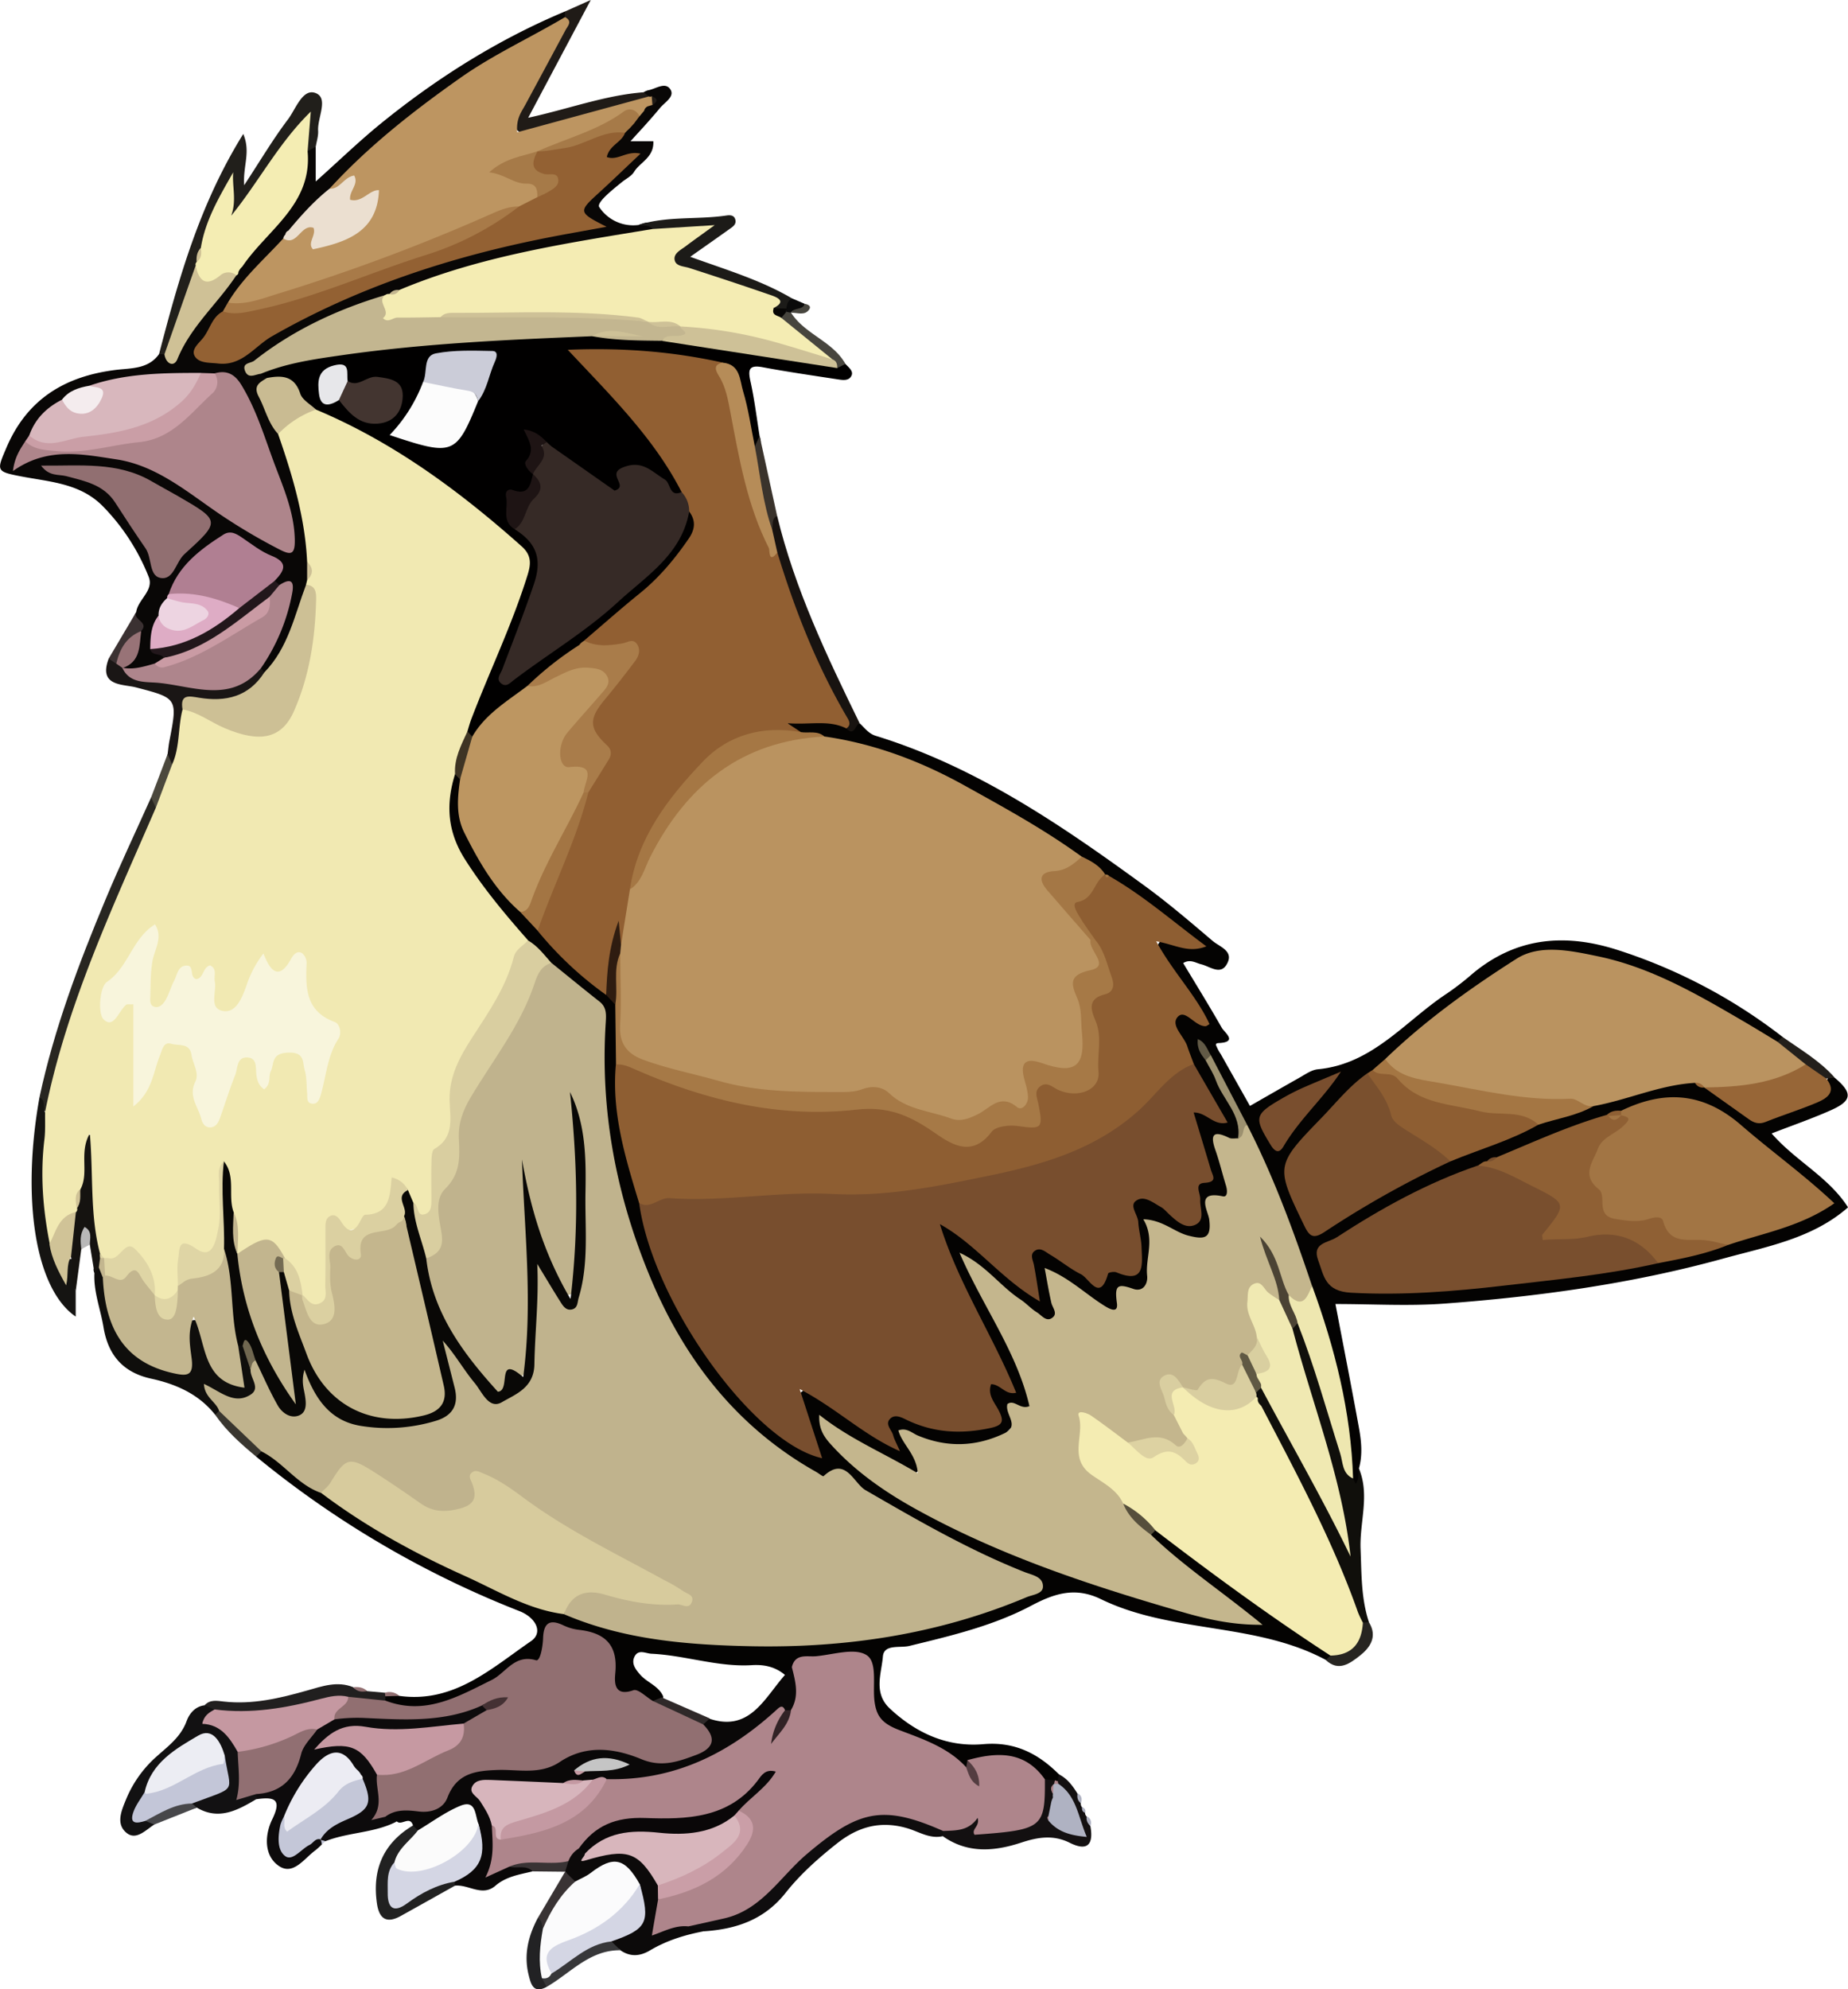 <svg xmlns="http://www.w3.org/2000/svg" viewBox="0 0 884.53 951.92"><defs><style>.cls-1{fill:#040302;}.cls-2{fill:#010000;}.cls-3{fill:#090706;}.cls-4{fill:#0a0808;}.cls-5{fill:#0d0b0c;}.cls-6{fill:#100f0b;}.cls-7{fill:#211f1b;}.cls-8{fill:#0f0e0c;}.cls-9{fill:#121112;}.cls-10{fill:#0c0a0a;}.cls-11{fill:#0f0d0e;}.cls-12{fill:#282621;}.cls-13{fill:#151412;}.cls-14{fill:#131011;}.cls-15{fill:#201b17;}.cls-16{fill:#1c1b18;}.cls-17{fill:#181310;}.cls-18{fill:#1a1615;}.cls-19{fill:#212121;}.cls-20{fill:#211f1f;}.cls-21{fill:#151310;}.cls-22{fill:#222224;}.cls-23{fill:#3a332c;}.cls-24{fill:#373739;}.cls-25{fill:#272521;}.cls-26{fill:#47453e;}.cls-27{fill:#39362f;}.cls-28{fill:#231f1b;}.cls-29{fill:#393334;}.cls-30{fill:#3b3132;}.cls-31{fill:#47474a;}.cls-32{fill:#4b483d;}.cls-33{fill:#b8b8b8;}.cls-34{fill:#0a0a0a;}.cls-35{fill:#916f71;}.cls-36{fill:#afb2c2;}.cls-37{fill:#c4c7d8;}.cls-38{fill:#f1e9b2;}.cls-39{fill:#c0b38d;}.cls-40{fill:#ba9360;}.cls-41{fill:#784e2e;}.cls-42{fill:#c4b68d;}.cls-43{fill:#915f32;}.cls-44{fill:#8e5e32;}.cls-45{fill:#ae858b;}.cls-46{fill:#f4ecb2;}.cls-47{fill:#794f2e;}.cls-48{fill:#a27544;}.cls-49{fill:#d7cb9d;}.cls-50{fill:#bd9661;}.cls-51{fill:#7a502e;}.cls-52{fill:#a67946;}.cls-53{fill:#8f6034;}.cls-54{fill:#d9cea0;}.cls-55{fill:#a47643;}.cls-56{fill:#976637;}.cls-57{fill:#eee7b0;}.cls-58{fill:#a57744;}.cls-59{fill:#794e2e;}.cls-60{fill:#a47745;}.cls-61{fill:#a37543;}.cls-62{fill:#9c906f;}.cls-63{fill:#2f1c10;}.cls-64{fill:#2f2929;}.cls-65{fill:#3e3424;}.cls-66{fill:#564f3c;}.cls-67{fill:#543d41;}.cls-68{fill:#625a46;}.cls-69{fill:#362a26;}.cls-70{fill:#c3b690;}.cls-71{fill:#a97c4a;}.cls-72{fill:#fcfcfc;}.cls-73{fill:#b68c58;}.cls-74{fill:#cec197;}.cls-75{fill:#cbccd8;}.cls-76{fill:#433530;}.cls-77{fill:#c9bb92;}.cls-78{fill:#e7e7ea;}.cls-79{fill:#1e1414;}.cls-80{fill:#bd9561;}.cls-81{fill:#f4ecb3;}.cls-82{fill:#936133;}.cls-83{fill:#f4edb3;}.cls-84{fill:#cdc095;}.cls-85{fill:#d8b7bd;}.cls-86{fill:#ae858c;}.cls-87{fill:#b07f92;}.cls-88{fill:#ebdfd0;}.cls-89{fill:#a87a48;}.cls-90{fill:#ca9ea6;}.cls-91{fill:#cfc196;}.cls-92{fill:#deacc5;}.cls-93{fill:#22171b;}.cls-94{fill:#edd4e1;}.cls-95{fill:#ca9ba4;}.cls-96{fill:#a67a48;}.cls-97{fill:#f4ecee;}.cls-98{fill:#987377;}.cls-99{fill:#d7b5bc;}.cls-100{fill:#fbfbfb;}.cls-101{fill:#d4d6e4;}.cls-102{fill:#c499a2;}.cls-103{fill:#c5c5c5;}.cls-104{fill:#312225;}.cls-105{fill:#c699a2;}.cls-106{fill:#c598a1;}.cls-107{fill:#916f72;}.cls-108{fill:#ececf3;}.cls-109{fill:#443133;}.cls-110{fill:#f0e9b2;}.cls-111{fill:#4b4334;}.cls-112{fill:#605944;}.cls-113{fill:#090806;}.cls-114{fill:#c3b68f;}.cls-115{fill:#706750;}.cls-116{fill:#c3c6d8;}.cls-117{fill:#ecedf3;}.cls-118{fill:#d8b6bc;}.cls-119{fill:#fbfbfc;}.cls-120{fill:#0a0708;}.cls-121{fill:#ca9ea7;}.cls-122{fill:#d0c397;}.cls-123{fill:#070605;}.cls-124{fill:#dfd5a5;}.cls-125{fill:#f8f5dc;}.cls-126{fill:#c2b58e;}.cls-127{fill:#dbd0a1;}.cls-128{fill:#ddd2a2;}.cls-129{fill:#d9cfa0;}.cls-130{fill:#746b53;}</style></defs><title>Recurso 3</title><g id="Capa_2" data-name="Capa 2"><g id="Capa_1-2" data-name="Capa 1"><path class="cls-1" d="M191.11,811.49c26.09,3.63,43.95-13.07,63-26.15,6-4.08,2.52-11.25-5.49-14.41a466.74,466.74,0,0,1-126-73.93c-.67-2.09.61-2.85,2.27-3.37,7.67.12,11.6,6.55,17.11,10.26,4.45,3,8.53,6.53,13.42,8.87a534.91,534.91,0,0,0,99,52.5,118.4,118.4,0,0,0,16.85,5.09c71.36,22.24,142,18.42,212.08-5.83a29.52,29.52,0,0,0,4.07-1.68c1.92-1,4.7-1.49,5-3.89.37-3.36-3-3.74-5.18-4.69-28.37-12.3-56-25.94-81-44.3-1.5-1.1-3.1-2.36-5-2.1-14.06,2-23.77-6.74-33.12-14.58-34.2-28.68-56.66-64.94-69-107.9-8.1-28.16-13.55-56.5-11.44-85.84.83-11.47-2.63-19.93-12.41-26a60.35,60.35,0,0,1-11.68-10.05q-6.15-6.74-12.84-12.95a153.25,153.25,0,0,1-32.35-41.11c-6.95-12.67-9.47-25.88-1.24-39.24,2-.63,3.21.37,4.17,1.94-.27,25.08,12.07,44.37,28.51,61.74a50.86,50.86,0,0,0,9,10.43c10.63,11.11,21.52,21.92,34,31a16.59,16.59,0,0,1,4.35,7.5c1.26,8.66.58,17.39.8,26.08-1.9,22.25,4.83,43.19,9.87,64.36,10.64,50.74,36.95,91,81.65,121.13-1.69-7.35-4.47-12.54-5.78-18.14-.8-3.44-3.73-7.41-.07-10.19,3.88-3,7.77.16,11,2.39,10,6.85,20,13.61,30.47,20.51-.28-4-3.65-8.06-.2-11.44s7.75-1.34,11.46-.18c10.45,3.27,20.3,7.33,32,3.36,6.56-2.22,7.07-3.73,5-9.58-3.05-8.76-1.7-10,8.22-9.33-9.8-19.61-19.64-38.75-28.94-58.15-2.75-5.72-8.83-13.45-3.2-18,6.44-5.23,10.9,4.13,16,7.65,9.5,6.59,16.74,16.08,27,22.46,1.45-4.43-.24-7.53-.46-10.73-.57-8.21,2.94-10.75,10.64-7.58,3.07,1.26,6.4,2.75,8.37,5.2,8.42,10.47,18.77,5.87,28.77,4.24,4-.65,3.65-4,3.85-6.9.45-6.32-1.17-12.38-2.26-18.53-1.56-8.82,1.79-11.42,10.42-8.59,4.69,1.54,8,5.12,12,7.72,5.12,3.34,8.58,2.51,8.15-4.32-.3-4.88-.75-9.36,3.55-13.09,2.63-2.28,1.13-5.53.17-8.27-1.46-4.16-2.94-8.31-4-12.58-.89-3.45-3.91-7.3-.93-10.38,3.75-3.89,7.31.65,11.47,1.85-4.26-8.16-7.93-16.22-12.72-23.7-1.85-4.37-3.5-8.81-5.61-13.08-1.73-3.52-4.81-7.35-2.26-11.23,3.07-4.65,7.64-.59,12.09,0-5.14-8.21-10.25-15.32-15.4-22.41-2.51-3.47-6.36-7.37-3.78-11.79,3-5.11,7.82-1,11.85-.69,1.09.08,2.15.44,5.33.74-14.63-10.54-27.09-21-40.88-29.7-.44-.24-.87-.51-1.31-.75l-1.26-.83a84.51,84.51,0,0,0-10.6-8c-.86-.52-1.69-1.1-2.53-1.67s-1.78-1.08-2.66-1.64c-25.12-14.83-49.23-31.52-76.57-42.23a230.57,230.57,0,0,0-42-12.2c-3.83-1.28-7.95-1.16-11.78-2.48-2.23-1.1-5.53-1.79-5.37-4.66.2-3.76,4-3.83,6.74-4.06,6.53-.52,13.11-1,19.45,1.34,2.64,1.75,5.75.93,8.63,1.45,2.37,2.18,4.11,4.85,7.63,5.93,48,14.76,88.79,42.7,128.8,71.85,11.24,8.2,21.85,17.29,32.46,26.31,3.25,2.76,10,4.71,7,10.61-3,6.17-8.22,1.59-12.52.54-2.66-.65-5.26-2.64-8.62-.57,6.29,10.46,12.57,20.59,18.47,30.94,1.33,2.33,8,6.91-1.62,7.33-2.05.1-.79,1.62-.53,2.38a18.65,18.65,0,0,0,1.64,2.86q7,12.41,14,24.84c7.86-4.5,15.67-9,23.58-13.46,2.87-1.6,5.85-3.8,8.94-4.09,26.41-2.47,41.93-23.29,62-36.4a133.25,133.25,0,0,0,12.16-9.45c20.84-17.32,44.06-19.29,69.11-11.29a256.84,256.84,0,0,1,79.18,41.69c.55,2.21-.82,3-2.58,3.41-5.45-.09-9.69-3.14-13.93-6-15.33-10.17-31.89-18-48.51-25.65-17.08-7.9-35.09-9.92-53.65-8.6a21.94,21.94,0,0,0-12.16,4.58c-18.76,14.62-38.91,27.43-56.48,43.58a59.71,59.71,0,0,1-7.36,5.91c-1.23.91-2.46,1.82-3.61,2.82-10.65,10.6-21.35,21.09-31,32.65-5.7,6.78-7.55,13.06-3.58,21,.82,1.63,1.34,3.41,2,5.11,6.15,15.14,6.29,15.27,19.68,6.47a307.48,307.48,0,0,1,52.35-27.84c13.48-6.85,28-11.2,41.68-17.62,8.51-4.11,18.07-5.06,26.65-9,15.26-4.09,30.14-9.75,46.08-11a24.35,24.35,0,0,1,6.2,2.19,29.83,29.83,0,0,1,2.83,1.41A122.89,122.89,0,0,1,831,527.52c13.93,9.81,36.71,3.58,44.17-12a3.69,3.69,0,0,1,3,.19c8.71,7.34,8.42,11-1.95,15.6-9,4-18.24,7.18-28.24,11.06,11.44,13.17,27.18,20.71,36.57,35.36-17.12,15-39,18.79-59.9,24.56-43.57,12-88.23,18.14-133.21,21.49-17.1,1.27-34.38.21-52.24.21,3.84,20.11,7.68,39.59,11.23,59.12,1.17,6.46,1.85,13.05,0,19.58.73,3.17,2,6.71-.45,9.28-1.5,1.57-3.07-.67-4.09-2.15-4.21-6.8-.93-14.35-2.08-21.52a432.17,432.17,0,0,0-18-71.34c-8.85-26.18-19.36-51.71-30.48-77-4.55-11.67-10.5-22.64-16.9-33.37a9.12,9.12,0,0,1-1.34-2.9c-.22,1.85,1.39,2.94,1.92,4.49,5.71,8.21,9.45,17.45,14,26.27,1.74,3.39,2.89,6.8.57,10.41-8.25,1.31-10.63,5.06-6.87,13.23,2.86,6.22,5.6,13.38-4,17.6-3.18,1.4-1.82,5.11-1.75,8,.24,10.11-2.9,12.45-12.69,9.77-5-1.37-9.56-3.76-15.49-6.37.55,6.59-.88,12.43-1.3,18.39-.49,7-1.14,13.5-10.25,14.24-1.38.11-.33-.88-1,.22-9.46,15.69-17.12,3.37-25.26-1.52-3.09-1.86-5.65-4.7-9.65-5.32-1.83,3.71.45,7.09.67,10.57.19,3,.62,6.11-2.41,7.89-2.87,1.68-5.76.65-8.27-1.12-9.93-7-19.8-14-28.51-22.81,6.84,15.84,16.13,30.47,22.56,46.47a102.61,102.61,0,0,1,4,11.43,15.43,15.43,0,0,1,.7,5.44c-.19,2-1.81,2.94-3,4.29-8.47,9.48-16.1,20.38-31.06,18.91a79.12,79.12,0,0,1-22.18-5.06c-1.18.14-1.54.64-1.21,1.47,1.7,4.27,6.91,9,3.15,13-4.53,4.8-9.45-.71-13.74-3-9.68-5.14-19.67-9.76-28.81-16,11.48,16.15,27.21,27.13,44.35,36.41,28.23,15.27,58.1,26.66,88.49,36.65,20.9,6.86,41.87,13.71,65.15,16.84-15-14.41-33.74-22.8-45-39.56a3.15,3.15,0,0,1,2.46-3.55c3.65-.31,6.14,2,8.7,4,23.13,17.78,47,34.52,71,51.16,2.09,1.46,4.22,2.9,5.16,5.47-.19,1.8-.65,3.23-3,2.25-33.62-18-73.56-12.54-107.49-29-12.27-6-22.17-2.88-33.49,3.11-18.19,9.63-38.35,14.38-58.32,19.24-4.49,1.09-12.13-1-12.63,5.05-.68,8.2-4.68,17.46,3.37,24.95,12.67,11.79,27.51,18.51,44.74,17,14.93-1.29,26.13,4.43,36.11,14.38a2.2,2.2,0,0,1,.12,3.05,6.79,6.79,0,0,1-3.1,1.34,9.61,9.61,0,0,1-4.87-.87c-10.08-9.13-21.54-11.92-34.56-7.39a9.53,9.53,0,0,1-3,1.07c-12.8-5-23.79-13.73-37.7-16.89-6.11-1.38-7.14-9.75-7.82-15.92-2.47-22.35.1-18.64-23.76-18.38a16,16,0,0,0-11.81,5.1A6,6,0,0,1,376,801.7c-4.64-4-9.86-5.29-16.12-4.91-16.28,1-31.9-4.7-48.05-5.46-2.79-.13-6.11-2.23-8,1.15s.34,6.3,2.57,8.85c3.35,3.84,8.91,5.36,11.06,10.49-.11,2.84-2.08,3.56-4.4,3.88-4.83.15-8.83-2.8-13.66-3.47-7.22-1-6.88-8.73-7.6-14.22-1-7.73-3.63-13.17-12.11-14.51-4.31-.68-8.43-3.25-12.87-2.49-6,1-4,7.1-6,10.69-.9,1.62-1.62,3.74-3.39,4.18-14.18,3.57-24.71,14.44-38.34,19-11.64,3.89-23.35,7.2-34.89-.47a3,3,0,0,1,.2-3.18A8.59,8.59,0,0,1,191.11,811.49Z"/><path class="cls-2" d="M404.67,174.14c1.45,1.62,3.86,3.34,2.95,5.49-1.19,2.81-4.35,2.24-6.86,1.86-11.92-1.83-23.87-3.55-35.72-5.77-6.88-1.29-7,1.45-5.78,7,1.88,8.56,2.93,17.3,4.33,26,.74,2.34,1.26,4.59-2,5.5-6.5-5.61-6.06-13.83-7.66-21.17-1.44-6.62-2.76-13-9.22-16.72-6.56-2.53-13.6-2.53-20.4-3.55-14.44-2.15-29-3.47-45.2-2.17,12.52,12,22.79,24.88,32.74,37.95,6.1,8,14.09,15,15.48,25.92-1.27,5.28-4.11,4.19-7,1.56-2.71-2.44-5-5.32-8.08-7.4-7.8-5.28-10.51-4.63-13.73,4.09-2.28,6.14-5.92,4.3-9.42,1.91-8.75-6-17-12.66-25.59-18.91-.81-.59-1.58-1.24-2.34-1.89-.4-.3-.77-.64-1.16-.94-1.16-.5-3.22-2-3.19-1.64.47,4.91-3.18,9.61-.72,14.55a11.67,11.67,0,0,1,.54,3c-.29,3.49-1.44,6.94-4.91,8-10.62,3.11-7,8.86-3.13,14.8,10.64,7.3,14,15.93,9.51,29.18-4.67,13.82-10.78,27.14-15.14,42,26.8-15.11,49.12-34.6,71.08-54.46,5.31-4.8,9.88-10.91,11.3-18.56.46-2.49,1.12-5.14,4.32-5.7,7.68,4.63,4.62,10.29,1.47,15.88-9.78,17.31-25.86,28.39-40.64,40.72-2.5,2.09-5.42,3.68-8,5.71-.74.71-1.52,1.38-2.3,2s-1.48,1.37-2.24,2c-8.14,6.46-16.4,12.76-24.24,19.59-9.79,7.16-18.63,15.43-27.79,23.35a4,4,0,0,1-3.44-2.86c-1.16-8.24,3.37-14.93,6.45-21.84,7-15.81,12.52-32.21,19.13-48.16,3.69-8.93,1.69-15.19-5.38-21.26-21.8-18.73-44.19-36.55-70.06-49.49-7.56-3.78-15.35-7.15-22.45-11.8-8.33-5.22-12.76-16.22-24.47-16.45-1.52-1.53-1.69-3.08-.12-4.7,10.06-7.27,22.3-7.43,33.68-9.32,38.47-6.36,77.5-7.08,116.33-9.8a26.69,26.69,0,0,1,5.49.37,22.75,22.75,0,0,1,3.76.75c10.51,2.56,21.22.36,31.79,1.32,27,4.71,54.2,7.92,81.13,13A18.06,18.06,0,0,1,404.67,174.14Z"/><path class="cls-3" d="M124.85,178.86c1,.68,1.92,1.36,2.89,2-3.67,11.08,3.71,18.87,8.23,27.52a180.3,180.3,0,0,1,13.74,59.46,55.47,55.47,0,0,1-.25,8.74,21.63,21.63,0,0,1-.64,3.36c-3.15,11.69-6.77,23.22-13.1,33.67-2.08,3.42-4.21,6.93-8.15,8.66a3.12,3.12,0,0,1-3.73-2.24c1.92-10.13,9.69-17.95,11.19-28.24.55-3.69,3.51-7.85-1.84-10.53a4.41,4.41,0,0,1-2.56-3.5c3.09-11.69-8.24-11.9-13.56-16.77-4.48-4.09-9.28-3.06-13.92.38-8.32,6.16-15.63,13.14-19.87,22.82a21.26,21.26,0,0,1-1.25,2.7A41,41,0,0,0,77.61,296c-1.76,3.94-3.64,7.84-2.52,12.35.61,2.75,4.57,3.71,3.87,7.16a8.78,8.78,0,0,1-4.56,4c-4.55,1.73-9.13,3.33-14.08,1.73a5.2,5.2,0,0,1-2.25-2c2.42-5.6,6.66-10.45,7-16.91,1.38-3.09-2.24-6.27.1-9.35.81-6.12,8.62-10.36,6-16.94a101.5,101.5,0,0,0-21.9-33.75c-10.9-11.11-25.45-11.68-39.31-14.36-11.9-2.3-11.6-2.68-6.9-13.67C13,190.9,31.16,180,55.5,177c7.24-.89,15.51-.32,20.63-7.57a2.92,2.92,0,0,1,2.66-.79c3.92,1.34,5.1-1.82,6.56-4.19,7.33-11.81,16.47-22.21,25.37-32.8.51-.87,1.09-1.7,1.68-2.51.86-1.25,1.77-2.46,2.66-3.69,4.85-6.77,9.34-13.89,15.49-19.55,9.87-9.09,13-21,15.1-33.51,1.41-1.75,3-3.13,5.47-2.18V86.85c11.6-10.36,21.21-19.68,31.58-28.07,26.78-21.69,55.76-39.88,87.63-53.26a3.59,3.59,0,0,1,.89,2.91c-4.39,6.31-11.4,9.16-17.81,12.35-35.52,17.71-65.25,43-93.66,70.16-6.6,6.25-13,12.73-19.34,19.22a39.64,39.64,0,0,0-2.61,3.56,21.82,21.82,0,0,1-1.67,2.47c-7.61,10.53-17.7,19-25.12,29.65a57.19,57.19,0,0,1-3.09,5.3A121.17,121.17,0,0,0,99,163.68c-2.74,4.71-.63,6.77,4.13,7.24,4.59.45,8.59-1,12.41-3.5,50.52-33.57,107.21-50,165.37-60C272.4,90.59,292.57,88.8,296.2,77.9c-2-.12-6,1.1-6.67-2.81-.84-4.63,3-7.15,5.58-10.11.64-.69,1.35-1.33,2.05-2s1.31-1.23,2-1.83c.28-.32.6-.62.89-.94.5-.67,1-1.33,1.53-2a38.83,38.83,0,0,1,2.92-3.93,37.57,37.57,0,0,1,2.64-2.71,22.82,22.82,0,0,1,1.74-1.54,5.78,5.78,0,0,0,1.35-1.4c-.07,0-.12-.87-.19-.87-.58-.47-1.09-.93-1.63-1.44a2.21,2.21,0,0,1-.28-2.21,8.33,8.33,0,0,1,2-.9c3.7-.57,8.37-4.38,10.84-.27,2,3.4-2.91,6.09-5.16,8.84-2.08,2.54-4.26,5-6.44,7.46S305,64,301.78,67.61h10.93c.38,7.77-6.4,10-9.21,14.62-1.24,2.07-3.86,3.31-5.86,4.93-4.41,3.6-12.22,9.74-10.82,11.93a19.46,19.46,0,0,0,18.84,8.55c2.91-1,6-2.63,7.2,2.15-3,3.84-7.41,4.39-11.75,5-36.62,5.17-72.8,12.15-107.31,26-2.13.63-4.35.91-6.46,1.62-1,.34-2,.6-3.06.84-19.74,7.34-39.37,14.92-56.31,27.88C125.68,172.89,120,174,124.85,178.86Z"/><path class="cls-4" d="M376.35,800.76l2.7-3c7.63,6.14,5.43,13.31,2.19,20.59a7.8,7.8,0,0,1-3.16,1.65c-12.4,4-21.37,13.5-32,20.25-16.93,10.7-35,13.53-54.24,12.93-2.88-2.92-5.27.78-7.95.67a32.27,32.27,0,0,1-4.71.37,38,38,0,0,0-9.25,1.17c-10.24,1.55-20.28-2-30.52-1.14-8.95.76-9.53,1.58-5.23,9.68,1.55,2.92,3.07,5.8,3.52,9.12a45.7,45.7,0,0,1,.1,12.08c-1.13,7.15,2.52,7,7.49,5.57,3.81.41,8.58-1.1,9.72,4.74-6.24,1.54-12.67,2.41-17.87,6.89-6.39,5.51-13-.84-19.56,0a3.27,3.27,0,0,1-.44-2.89c8.85-6.3,13.19-14.34,9.73-25.37-1.66-6.68-5.06-8.07-11.29-4.68-5.08,2.77-9.66,6.83-15.81,7.41-1.6-.54-2.87-1.29-2.1-3.33-1.52-4.87-5.56.34-7.73-1.93-2.32.65-4.71,1.62-6-1.56,1.83-6.06,7.11-5.9,11.72-5.88,8.05,0,14.06-2.72,18.5-9.68,5-7.89,13.1-10.46,22-10.25,13,.32,25.27-1.11,37.49-6.72,10.63-4.87,22.53-3,33.41,1.17,7.45,2.83,14.37,2,21.52-.25,6.25-2,9.13-5.82,6.91-12.49a4.84,4.84,0,0,1,2.3-4.12C358.89,830.06,365.87,812.21,376.35,800.76Z"/><path class="cls-5" d="M184.43,869.33c1.33,1.94,3.43,2,5.47,2.27-10.69,5.55-23.05,5.08-34.09,9.42a3.5,3.5,0,0,1-2.69-1.23c.66-6.65,6.41-8.58,11.06-10.77,7-3.31,10.11-7.87,7.93-15.5-.35-.88-.68-1.77-1-2.64s-.94-1.62-1.46-2.4c-.3-.35-.58-.73-.89-1.09-.69-.68-1.35-1.37-2.05-2-7.34-5.68-12.39-1.35-16.46,4.28a164.11,164.11,0,0,0-12.31,20.62,13.71,13.71,0,0,0-1.44,5.25c-.39,9,1.07,10,8.78,6,2.56-1.36,4.84-3.48,8-1.82a3.43,3.43,0,0,1,.82,2.83,40.47,40.47,0,0,1-3.24,2.92c-5.35,3.93-10.58,12.19-17.52,7.31-7.13-5-6.61-14.91-3.05-22.18,5-10.18.5-10.74-7.51-9.68a3.51,3.51,0,0,1-.74-3c13-4,18.17-15,23.28-26.15a16.07,16.07,0,0,1,5.06-5.68,52.15,52.15,0,0,1,10.26-5.93c2.77-.94,5.58-1.91,8.53-1.5,20.44,2.83,40.55.87,60.45-4.1a4.57,4.57,0,0,1,3.92,3c-1.64,5.84-7.33,6.71-11.52,9.44-11.78,3.16-23.87,3-35.93,3.1-11,.12-22.37-3.29-30.6,3.92,3.74-1.21,9.56-3.5,15.28.66,4.87,3.54,9.23,7.23,11,13.21C183.36,854.91,183.4,862.18,184.43,869.33Z"/><path class="cls-6" d="M647.64,707.48c.43.86.86,1.71,1.3,2.56a9.36,9.36,0,0,0,1-2.22c.27-1.71.33-3.45.47-5.18,5.36,12.65.3,25.74.82,38.59.49,11.94.23,23.6,4,35a3.27,3.27,0,0,1-3,.88c-3.28-1.47-4.91-4.39-5.94-7.51-10.85-33.11-29.21-62.72-43.79-94.08a34.43,34.43,0,0,1-2.09-4.43,11.17,11.17,0,0,1-.59-3.24,7.19,7.19,0,0,1,.9-3.16,3.22,3.22,0,0,1,4.33-.88c12.33,16.48,20.27,35.44,30,53.41,3.1,5.74,6.77,11.33,8.28,17.87-5.71-29.73-16-58.21-23.95-87.35-1.14-4.2-3.12-8.29-1.63-12.83.81-1.64,2-2.67,3.94-2.47,6,3.78,6.65,10.41,8.2,16.28,4.76,18.07,13.5,35,15.08,54C645.06,704.55,646.65,706,647.64,707.48Z"/><path class="cls-7" d="M78.71,169.54l-2.58-.1c9.38-36,19.37-71.7,40.31-105.35,3.69,8.78-.25,15.38.44,24.54,7.77-11.85,13.84-22.1,21-31.56,3.75-5,7-15,13.26-12.51s.75,11.77,1.13,18c.15,2.5-.72,5.07-1.13,7.61l-3.86,2.22c-4.09-3.6.47-8.49-2.18-13.08-8.69,10.82-14.93,22.87-22.88,33.73-3.14,4.3-5.06,13.29-12,9.9-5.56-2.72-.3-9.88-.29-14-3.17,9.24-9.17,18.58-11.79,29.29a45.92,45.92,0,0,0-1.94,7.59,26.33,26.33,0,0,1-.82,3.17c-3.42,10.6-7.27,21.06-10.25,31.81C84.14,164.34,84.06,169,78.71,169.54Z"/><path class="cls-8" d="M103,677c-7.87-9.92-18.69-14.69-30.64-17.3C59,656.78,51.76,648.57,49.54,635.07c-1.43-8.66-4.82-17-4.35-26-1.16-2.44.34-2.92,2.27-3.09,2.09,1.2,3.15,3.16,4,5.29A116.81,116.81,0,0,1,55,627.37c2,15.28,12.87,21,25.49,25.34,5.91,2,8-.69,8.4-6.3.4-5.24-2.06-13.93,3.5-14.68,6.91-.93,6.07,8.37,8.17,13.41,2.49,6,4.32,12.3,11.87,14.51,1.73-5.63-2.47-10.76.71-15.58a4.75,4.75,0,0,1,3-1.1c5.54,1.78,4.2,7.22,5.91,11,3.43,14.53.15,18.62-14,15.81-9.78-1.95.79,4.12-2.1,4.56C105.76,676.08,105.1,677.35,103,677Z"/><path class="cls-9" d="M122.64,858.47c0,.8.1,1.59.14,2.39-9,5.34-18,10.34-28.57,4.11-2.18.9-2.81-.35-3-2.18,1.42-2.83,4.09-4.3,6.84-5.13,8.85-2.69,10-8.61,7.31-16.31-2.85-8.34-7.3-9.6-14.82-4.58-8.39,5.59-15.67,11.75-19.2,21.48-.95,3.65-7.69,6.82-.87,11.09,1.72.71,3.8,1.1,3.38,3.72-4.17,2.65-8.77,7.86-13.44,3.86-5-4.3-2.32-10.43,0-16.07A55.48,55.48,0,0,1,74.8,840.64c5.56-5,11.73-9.42,14.53-17.1,1.26-3.46,4-7,8.59-7.54,2.08-1.09,4-1.25,5.37,1.07-.24,3.08-1.64,6.09,2.6,8.29,5.4,2.8,8.41,8,10.16,13.79.71,3.93,1.41,8.16.31,11.79C114.37,857.48,119.39,857,122.64,858.47Z"/><path class="cls-10" d="M336.68,924.17c-9,1.71-17.62,4.41-25.49,9.07-4.93,2.93-9.48,3.21-14.22,0-1.27-1.89-6-.65-4.57-5,10.07-5.5,16.31-12.77,11.5-25.09-6.86-10.33-9.72-11-20-4.81-2.78,1.69-5.3,3.86-8.89,3.22-3.43-.51-2.83-4.06-4.47-5.92h0c-1.29-1.91-.62-3.84-.13-5.79,1-3,2.47-5.5,6-6a9.86,9.86,0,0,1,3.94,1.78c1.78.71,3.5.24,5.29-.1,16.65-3.15,24.83,1.33,31.3,17a40,40,0,0,1-.41,15.89,8.48,8.48,0,0,1-2.31,3.87,34.91,34.91,0,0,1,16.67-2.81C333.45,920.19,336.77,920.06,336.68,924.17Z"/><path class="cls-11" d="M336.68,924.17c-1.84-2.52-4.71-1.89-7.22-2.35.92-4.33,4.61-4.2,7.76-4.63,12.51-1.68,22.67-7.37,31.42-16.51C381,887.73,393.07,874.4,411,868.33c15.31-5.18,28.5-1.71,41.07,7.14a3.24,3.24,0,0,1-.81,3.16c-6.19,1.42-11.4-2.13-16.85-3.75-12.83-3.81-23.57-.87-33.81,7.24-9,7.11-17.56,14.76-24.56,23.6C365.73,918.75,352.2,923.16,336.68,924.17Z"/><path class="cls-12" d="M18.94,524.86c7-32.59,18.72-63.66,31.51-94.31,6.89-16.5,14.56-32.67,21.88-49,3.36,0,3.41,2.6,3.85,4.9-2.4,14.31-9.73,26.83-15.56,39.73C46.06,458.38,33.84,491.25,26,525.72c-.57,2.51-1,5.1-3.84,6.2C18.29,530.85,21.32,526.62,18.94,524.86Z"/><path class="cls-13" d="M18.94,524.86c2.77,1.72,1.71,4.78,2.5,7.2,4.43,6.27,2.56,13.33,2.26,20.09a179.36,179.36,0,0,0,2.48,41.21c.46,6,4.6,11.29,3.61,17.22,2.08-2-2.4-9.34,5.45-8,3.29,4.77-1.7,10.12,1,14.92V630C16.85,616.78,10.16,573.63,18.94,524.86Z"/><path class="cls-14" d="M451.26,878.63l.2-2.43c3.5-4.17,9.18-3.91,13.42-6.62.88-.56,2.8-1,3-.43,5,11.23,13.47,4.08,19.94,3.1,10.64-1.6,7.94-12.31,10.85-19.19a3.92,3.92,0,0,1,1.45-1.58l4.86.38.33,1.18c0,.41,0,.82,0,1.22,0,1.23.2,2.45.29,3.68a10.47,10.47,0,0,1-.12,2.5c-.27,1.23-.58,2.45-.83,3.69a16.74,16.74,0,0,1-1.38,5c-2,2-.4,2.1,1.19,2.22,3.06,1.09,5.73,3.24,10,3.4-.29-7.61-4.62-13.34-8-19.43a5.28,5.28,0,0,1-.2-3l.48-3.33c4.07,2,6.61,5.44,8.91,9.14,1,1.44.75,3.32,1.67,4.79a2.59,2.59,0,0,0,.54,1.82c.5.93,1.41,1.64,1.48,2.79a2.56,2.56,0,0,0,.71,1.64c1,1.36.65,3.3,1.85,4.6,1.6,8.74-1.28,12.34-9.92,8-7.77-3.86-15.1-2.71-23-.12C476.23,885.87,463.27,887.13,451.26,878.63Z"/><path class="cls-15" d="M308.1,44.15l2.51,2c-.82,5-5.31,4.18-8.51,5.29-13.5,4.68-27.65,7.12-41.2,11.71-4.77,1.62-11,2.72-14.34-2C243.43,56.78,247,52,249.43,48a388.2,388.2,0,0,0,21-39.78c0-.89-.09-1.78-.13-2.67L282.76,0,252.82,56.35C272.13,52.16,289.56,45.56,308.1,44.15Z"/><path class="cls-16" d="M312.4,109.62c-1.79-2.23-4.46-1.43-6.74-2,13.71-4.34,28.09-2.43,42-4.49,1.75-.26,3.81-.27,4.33,2.1.48,2.18-1.24,3.25-2.69,4.29-5.9,4.21-11.84,8.37-18.93,13.36,17.26,6.23,33.78,11.14,48.66,19.87a6.62,6.62,0,0,1-2.84,5.69,6.16,6.16,0,0,1-6.12-.25c-.54-4.52-4.39-5.09-7.66-6.53-10-4.42-20.65-7.11-31.08-10.34-4.05-1.25-9.46-1.46-10.21-6.78-.71-5,3.84-7.42,7.22-10.12,1.42-1.13,3.06-2,4.56-3.18C326.27,108.07,318.77,115.63,312.4,109.62Z"/><path class="cls-17" d="M411.48,346.13c-2.22.59-2.4,6.49-6.39,2.45-14.95-26.66-28.12-54-35-84.06-1-3.84-2.57-7.54-2.68-11.59.53-2.78.1-6.27,4.54-6.16C380.4,281.77,395.79,314,411.48,346.13Z"/><path class="cls-18" d="M124.88,319.74c.56.66,1.12,1.33,1.67,2,0,10-8.38,11.35-15,13.91a28.61,28.61,0,0,1-15,1.18c-3.82-.65-6.49.11-6.49,4.68-2.89,8.18.47,18.2-7.34,24.91-3.84-.5-3.08-3.07-2.5-5.56.29-2.16.48-4.34.9-6.48,4-20.42,3.65-20.29-16.09-25.47-6.06-1.6-18.11-.38-13-13.74,1.91-1.12,3.34-.12,4.74,1,.92,1,1.09,2.4,1.93,3.44l-.16-.16c14.8,6.43,30.76,6,46.35,7.66C112.59,328,117,318.85,124.88,319.74Z"/><path class="cls-19" d="M197.64,873.53l2.39,2.32c.34,7.48-7.5,10.38-9.28,16.67a10.8,10.8,0,0,0-1.32,4.14c-.24,3.79-3.1,8.48,1.25,11,3.65,2.11,6.5-2.12,9.62-3.71,5.45-2.77,10.71-6.28,17.28-3.53a5.44,5.44,0,0,1,0,2c-8.6,4.81-17.19,9.64-25.81,14.42-6.81,3.78-10.3,1.25-11.35-6C178.06,894.62,183.45,882,197.64,873.53Z"/><path class="cls-20" d="M102.71,818l-4.79-2c2.61-2.92,6.1-2.13,9.22-1.79,13.72,1.53,26.75-1.58,39.77-5.26,7.25-2.05,14.53-4.71,22.18-1.6,1.8,2.11,4.68.42,6.66,1.88l8.52.77q1.28.43.93,1c-.24.43-.49.65-.75.65l0,2.07c-5.86,5.43-12.34,1.2-18.55,1.18-12.91.33-25.2,4.71-38,5.77C119.47,821.44,110.52,824.34,102.71,818Z"/><path class="cls-21" d="M36.28,617.51c-3.88-5-.9-10.89-2.33-16.19-4.82-6.8-.33-13.61-.07-20.42a24.19,24.19,0,0,1,.73-3.46c1.2-3.42,1.36-7,1.93-10.57,1.3-6.09.75-12.34,1.78-18.42.4-2.33.57-5.74,3.94-5.52,3.09.21,3.52,3.48,3.62,5.86.47,11.25,1.4,22.44,2.57,33.63.53,5.05.87,10.12,1.63,15.15a15.66,15.66,0,0,1,0,3.93,6.93,6.93,0,0,1-2.77,5l-2.12,2.59L43,595.56c-3.79-3.85-2.54,1.81-4.1,2.17Q37.6,607.63,36.28,617.51Z"/><path class="cls-22" d="M261.65,950.74c-6.41,3.45-7.55-1.39-8.62-5.7-2.41-9.67-.18-18.69,4.39-27.28,3.18-.42,3.6,2,4.33,4.14.25,7.5-1.83,15.05.57,22.5A13.41,13.41,0,0,1,261.65,950.74Z"/><path class="cls-23" d="M371.94,246.77c-2.88,1.54-1.82,4.42-2.31,6.78-1.07-.12-2.47-.09-2.82-1.2-4-12.64-9.32-25.1-5.52-38.84.76-1.62,1.53-3.25,2.3-4.87Q367.76,227.71,371.94,246.77Z"/><path class="cls-24" d="M261.65,950.74l-2.26-4.15c1.5-1.43,2.56-3.26,4.11-4.67a76,76,0,0,1,19.15-12.18c3.15-1.39,6.4-4,10-.77l4.34,4.25C282.2,933,273.07,944.18,261.65,950.74Z"/><path class="cls-25" d="M652.36,776.45l2.88-.17c4.24,6.86.53,12.15-4.38,16-4.59,3.56-10.14,7.94-16.33,2l2.28-2C643.16,788.1,648.68,783.19,652.36,776.45Z"/><path class="cls-26" d="M404.67,174.14l-3.93,2c-1.25-1.48-3-2.39-4.48-3.55-7.69-6.36-16.93-10.94-22.68-19.56a4.12,4.12,0,0,1,2.28-3.77,2.36,2.36,0,0,1,2.79.4C385.29,160,398.56,163.26,404.67,174.14Z"/><path class="cls-27" d="M103,677l1.84-1.88c10.75,2.29,16.56,9.75,20.29,19.39L122.61,697C115.38,691,108.39,684.81,103,677Z"/><path class="cls-28" d="M850.77,498.48l2.4-2.33c8.64,6.1,17.88,11.43,25,19.51l-4,.45c-5.07.73-8-3.1-11.54-5.49C858.46,506.75,851.92,505.22,850.77,498.48Z"/><path class="cls-29" d="M259.87,922.86c-.54-1.83-.43-4-2.45-5.1l13.07-22.12,4.85,4.69C271.78,908.93,267.39,917,259.87,922.86Z"/><path class="cls-30" d="M55.65,317.56,52,315.17q6.57-11.1,13.13-22.2c-1.61,3.66,6.51,4.7,2.42,9C62.36,306.24,61.45,313.77,55.65,317.56Z"/><path class="cls-29" d="M272.08,890.56l-1.59,5.09L255,895.48c-3.21-3.32-7.53-1.19-11.2-2.27C252.43,884,262.28,887.6,272.08,890.56Z"/><path class="cls-31" d="M73.83,873.06l-4.28-1.77c6.1-8.4,13.6-11.2,22.32-8.32l2.34,2Z"/><path class="cls-32" d="M80.22,360.86l2.17,4.93c1.14,8.32-1.06,15.37-7.8,20.71q-1.12-2.46-2.26-4.94Z"/><path class="cls-33" d="M38.9,597.73c-.38-3.52-.85-7.05,1.59-10.64,3.84,2.12,2.51,5.51,2.51,8.47Z"/><path class="cls-34" d="M378.65,149.65l-2.31-.45c0-.5.05-1,.07-1.52.17-2,.69-3.86,2.67-4.91l6.1,2.62c.59,5.65-5.33,1.34-6.53,4.26Z"/><path class="cls-26" d="M378.65,149.65c1.33-2.72,5.52-1.05,6.53-4.26,1.54.21,3.2,1.07,2.22,2.58C385.24,151.29,381.68,149.54,378.65,149.65Z"/><path class="cls-35" d="M175.75,809.23c-2.52.44-4.89.34-6.66-1.89C171.55,807.13,173.89,807.34,175.75,809.23Z"/><path class="cls-35" d="M184.45,811.7a12.26,12.26,0,0,1-.18-1.7,6.91,6.91,0,0,1,6.84,1.49Z"/><path class="cls-36" d="M522,873.7a4.53,4.53,0,0,1-1.85-4.6C522.11,870.08,522.55,871.69,522,873.7Z"/><path class="cls-36" d="M517.4,862.85c-1.77-1.18-1.88-2.93-1.67-4.79C517.77,859.14,518.08,860.82,517.4,862.85Z"/><path class="cls-36" d="M519.42,867.46c-1.38-.45-1.68-1.49-1.48-2.79C519.16,865.22,519.83,866.06,519.42,867.46Z"/><path class="cls-37" d="M153.31,880.45l2.5.57-1.71,1.47c-.19-.76-.37-1.52-.55-2.28Z"/><path class="cls-38" d="M74.59,386.5l7.8-20.71c3.81-8.36,2.71-17.66,5-26.32,4.66-3.21,8.46.11,12.22,1.93a85,85,0,0,0,19.63,7c8,1.71,14.37-.74,17.57-7.79,8.75-19.31,13.64-39.44,9.68-60.86l.51-2.13a9,9,0,0,0,0-8.85c-1-21.19-7-41.25-13.9-61.1,2.8-8.9,8.81-12.84,18.11-11.69,37,15.52,68.7,38.95,98.45,65.42,4.81,4.28,4.51,8.43,2.86,13.73-7.3,23.5-18,45.65-26.78,68.57-.78,2-1.37,4.16-2,6.23,0,7.41-1.13,14.48-5.93,20.49-4.46,14.28-3.73,27.44,4.73,40.75,8.88,14,19.35,26.46,30.2,38.77a185.82,185.82,0,0,1-23.88,47.64c-7.27,10.63-11.5,21.93-10.62,35,.43,6.38-.71,12.31-5.49,17.19-3.33,3.4-3.23,8-3.28,12.41s.16,8.79-.46,13.15c-.49,3.39-1.69,6.55-5.34,7.6-4.25,1.21-5.64-2.28-7.37-5-1.43-2.2-2.51-4.6-3.87-6.8-4.5-2.19-3.23,2.21-4,3.78-4.73,9.19-19,16-29.35,13.16-1,9.55-.07,19-.64,28.43-.23,3.67-.53,7.62-4.79,9-4.54,1.53-7.77-.53-9.93-4.56-2.51-6.08-4.05-12.64-8.68-17.69-5.51-11.85-13.76-3.82-21-2.89a6.24,6.24,0,0,1-2-2.42c-1.9-5.69-.2-11.82-2.19-17.49-1.3-4.89-.84-10.19-3.31-14.69,2.33,7.29,2,14.75.84,21.87s-3.43,15.07-13.82,13c-4.3-.85-5.17,1.32-5.4,4.7-.21,2.94,0,5.89-.49,8.83a16,16,0,0,1-.83,3.18c-2.55,5.36-6.07,8.22-12,4.63a9.16,9.16,0,0,1-2-2.47,34.69,34.69,0,0,1-1.32-4.16c-4.41-14.19-5.87-15.06-19.31-11.57a6.36,6.36,0,0,1-2.76-1.28c-.48-.9-1-1.79-1.57-2.65-4.89-18.42-3.16-37.48-4.87-57.5-5.31,9.21-.3,18.62-4.42,26.6-1.81,2.81.19,6.34-1.73,9.13a1.72,1.72,0,0,1-.38,1.86c-4.85,4.59-6.32,12-12.66,15.34-3.28-16.57-4.62-33.22-2.56-50.09.53-4.33.25-8.77.34-13.16C31.83,480.86,54,434,74.59,386.5Z"/><path class="cls-39" d="M125.16,694.52l-20.29-19.39c-1.32-4.34-6.93-6.34-7.26-12.92,7.86,3.61,14.45,10.19,22.33,5.14,5-3.2-.33-7.92,0-12-.72-2.52-1-4.83,2.56-5.24,6.66,3.91,7.18,11.67,10.89,17.44,1.76,2.75,3.16,6.51,7.29,5.22,3.94-1.22,2.28-4.76,2-7.55a18.46,18.46,0,0,1-.17-4.39c.3-2.17.45-4.71,2.88-5.46,2.68-.82,3.92,1.64,4.92,3.43,3,5.43,5.2,11.59,10.74,15,15.76,9.82,32.15,8.49,48.65,2.09,5.32-2.06,5-6.83,4.65-11.22-.5-5.87-2.59-11.43-4-17.14-.64-2.69-2.18-6.27,1.39-7.75,2.89-1.2,4.17,2.13,5.88,3.95,5,5.37,6.88,13,12.84,17.76,3.25,2.59,5.87,9.33,10.21,5.91,4.58-3.61,11.57-5.15,12.61-13.6,1.55-12.48,1.69-24.88,1.79-37.35,0-2.94-.24-5.9.39-8.79.31-1.43.91-2.94,2.56-3.28s2.66.93,3.4,2.15c2.28,3.77,4.11,7.8,6.56,11.48,1,1.54,1.74,3.37,3.91,3.34,2.79,0,3.28-2.53,4.32-4.37a8.56,8.56,0,0,0,.86-4.28c-.33-27.94,3.1-56-2.8-83.75,5.78,27.47,2.2,55.27,2.74,82.92.06,3.48-.86,7-4.77,7.68-3.51.6-5.07-2.84-6.28-5.3-7.65-15.51-14.63-31.27-14.27-45.63a388.47,388.47,0,0,1,3.39,63.06c-.15,5.14-1.28,10.35-.93,15.32.69,9.79-7.08,13.36-12.22,18.82-2.49,2.64-6,1.25-7.84-1-14.75-18.53-31.65-36-31.26-62.2,4.11-5,5.76-10.41,5.46-17.12-.37-8.28-.33-16.87,6-23.78a10.84,10.84,0,0,0,2.4-8.29c-1.62-16.79,5.55-30.58,14.75-43.65a193.76,193.76,0,0,0,21.92-40.37c1.73-4.37,3.33-10.36,10.58-8.67,7.67,6.18,15.28,12.46,23,18.52,3.5,2.73,3.22,6.3,3,10-2.77,42.57,5.14,83.4,21.51,122.48s41.46,71.34,79.11,92.53c1.27.71,3.33,2.37,3.63,2.09,10.58-9.81,14.33,3.36,20.07,6.68,24.78,14.33,49.48,28.66,76.18,39.22,3.63,1.44,8.87,2.16,8.76,7-.08,3.49-4.93,3.79-7.8,5-42.28,17.8-86.68,24.42-132.19,23.47-30.4-.64-60.74-3.08-89.26-15.32,1.57-10.83,7.45-14.74,19.56-12.08,11.75,2.59,23.34,6,38,3.87C293.25,746.4,261.16,729,230.29,706c-1.5,8.15.19,15.24-7.59,17.8-8.18,2.7-15.7,2.71-23.09-2.3s-14.58-9.89-22-14.59c-6.52-4.12-12.73-6.66-16.89,3-1.28,3-4,4.12-7.07,4.46C142.25,710.41,135.61,699.73,125.16,694.52Z"/><path class="cls-40" d="M394.61,352.42c23.9,3.42,46.13,11.83,67.09,23.47,18.29,10.16,36.67,20.21,53.76,32.38.81.55,1.6,1.12,2.38,1.71v0c-.11,6.18-5.15,7.51-9.45,8.7-6.72,1.84-6.22,5.14-2.59,9.28,6.47,7.39,13.1,14.65,18.75,22.74,3.73,6.63,6.21,13-3.18,17.25-3.9,1.74-4,5-2.93,8.38,2,6.39,2.31,13,2.91,19.58,1.19,12.93-5.71,19.91-18.32,17.39-7.46-1.49-10.33-.55-9,7.65,1.28,7.82-2,12.14-10.53,10.71-3-.5-5.95-.54-8.55,1.1-16.13,10.23-31.06,4.06-45.5-3.79-6.08-3.3-11.7-5.08-18.74-4.24-34.6,4.13-68-2.09-100.47-13.55-12.69-4.48-14.32-7.64-14.32-21.3,0-11-3.17-21.81-1.76-32.88a27.39,27.39,0,0,1,.78-5.25c2.53-8.41.08-17.7,4.51-25.78,10.77-19,19.85-39.1,37-53.92C353.28,357.44,372.16,349.9,394.61,352.42Z"/><path class="cls-41" d="M571.4,509.14c5.3,9.18,10.61,18.35,16.2,28-6.7,1.86-10-4.93-16.27-4.79,2.85,9.43,5.57,18.37,8.23,27.34.85,2.9,3.44,5.95-3.07,6.32-5.11.3-1.81,5-2,8-.25,4.14,2.52,9.71-2.23,12s-8.95-1.56-12.53-4.85c-1.35-1.24-2.56-2.76-4.13-3.62-3.75-2.06-8.09-5.8-11.94-2.88-3.17,2.39,1,6.62,1.17,10.16.23,4,1.42,7.95,1.56,11.94.27,8.05,1.94,17.88-12,12.08-1.12-.47-3.85,0-4,.57-3.94,14.07-9,2.29-13,.33-5.22-2.59-9.8-6.46-14.86-9.42-2.07-1.21-4.4-3.55-7-1.92-2.86,1.78-1.08,4.51-.63,7,1,5.23,1.74,10.5,2.85,17.36-18.61-10.68-30.41-27.28-47.88-37,8.84,28.53,25.4,53.28,36.52,80.69-5.29,1.22-7.36-4-12-4.1-1.89,5.2,1.8,8.88,3.77,12.82,2.42,4.82,1.93,6.82-4,8.12-13.79,3-26.88,2.42-39.8-3.67-2.26-1.07-5.78-3.2-8.24-.8-2.75,2.68.68,5.33,1.39,8,.56,2.09,1.69,4,3.24,7.59-17.39-7.61-30.13-20.39-48-29.74l10.76,33.1c-33.11-7.34-81.19-74.92-87.59-122.15a27.62,27.62,0,0,1,16.58-5.09c24.58,1,49-3.51,73.54-2.31,27.81,1.36,54.46-4.89,81.54-9.71,31.75-5.65,57.7-20.14,79.62-43.14C560.88,511.52,564.85,507,571.4,509.14Z"/><path class="cls-42" d="M550.91,734.4c15.75,15.2,34.15,27.22,53.42,43.08-17.87.18-31.73-4.13-45.47-8.16-41.54-12.18-82.42-26.13-120.5-47.21-15.15-8.39-29.17-18.17-40.83-31.12-3.23-3.58-5.72-7.36-5.4-14,14.61,11.65,30.82,18.2,47.17,28-.67-9.13-7.43-13.73-9.31-20.51,4-1.5,6.56,1.3,9.41,2.48,14,5.83,27.8,5.35,41.36-1.11,7.64-3.64.05-9,1.42-14,3.29-2.42,6.08,2.89,10.55,1-6-26.1-22.39-47.69-33.47-73.41,12.5,5.7,19.41,16,29.22,22.4,2.74,1.81,5,4.4,7.78,6.1,2.29,1.38,4.56,4.94,7.6,2.48,2.46-2-.08-4.65-.64-7-1.2-5.23-2.06-10.55-3.22-16.68,11.16,4.23,18.86,11.83,27.74,17.53,2.49,1.6,7.65,4.94,6.86-.73-1.19-8.55.22-9.47,7.83-6.8,4.67,1.64,7.06-2.38,6.64-6.31-.92-8.65,3.94-17.25-1.83-27,9.4.33,14.78,6.12,21.59,7.84,7.51,1.89,11.14,1.63,9.95-7.81-.48-3.86-6.89-13.86,6.54-11,2.41.51,2.17-3,1.47-5.2-1.73-5.58-3.07-11.3-5-16.8-2.68-7.51-1.13-9.74,6.49-6,1.2.59,2.88.2,4.34.26,3.07-1-1.21-7,4.32-6.44C609.58,563,619.17,589,628,615.34c-1.32,11.59-2,12-12.13,6.52-4.31-7.79-5-16.87-9.41-24.32,2.53,7.69,7.47,15.17,6.8,24.06-4.5,3.24-7.15-2.15-11.78-2.4-4.21,7.25,2.14,13.61,2.4,20.42.09,3.92-1.11,7.17-4.78,9.09-2.93.46-3.45,2.5-3.19,5-1.31,7.29-3.68,13.28-13,9.47-3-1.23-4.77.1-6.64,2.13-2.73,3-5.92,2.15-9.11.75a17.4,17.4,0,0,1-2.63-1.57c-2.2-.87-5.83-6.16-5.34,1.5.23,3.55,2.13,6.8,4.1,9.83a66.23,66.23,0,0,1,5.16,9.33,12.4,12.4,0,0,1,.86,3c0,.52-.1,1-.14,1.55-1.23,3-4,5.39-6.59,3.87-7.5-4.44-15.19-1.44-22.77-1.71-7-2.31-11.48-8.86-18.89-11.33-4.37,11.9-1.13,21,9.07,27.93,3.58,2.45,7.18,5,9.15,9.16C541.28,724.5,548.46,727.81,550.91,734.4Z"/><path class="cls-43" d="M301.5,425.61l-4.26,26.54c-2.48-1.83-1.57-4.3-1.25-6.81-3.24,10.11.19,21.33-5.86,30.75a168.13,168.13,0,0,1-32.81-30.74c-1.38-6.93,1.43-13,4.17-19,7-15.3,12.07-31.33,17.84-47.09,1.89-3.52,3.62-7.16,5.65-10.6,2.6-4.4,3.5-7.75-.62-12.53-6.31-7.32-3-15.12,2.22-21.84,4.47-5.74,9.27-11.25,13.43-17.21,2.8-4,2.38-6.66-3.7-6.4-5.85.26-12.56,2.83-16.69-4.18,8.85-7.54,17.56-15.27,26.61-22.58,9.22-7.45,16.66-16.37,23.35-26.08,3.11-4.5,3.6-8.64.29-13.08-3.15-2.35-3.4-5.83-3.63-9.32-13.17-25.72-33.58-45.76-54.48-68.06,26.34-1.09,50.39.85,74.21,6.14,9.67,28.66,10.54,59.71,23.71,87.43.62,1.31.86,2.76,2.38,3.39,8.43,27.71,19,54.51,33.75,79.53,1,1.77,1.25,3.39-.72,4.69-8.45-4.25-17.39-1.62-28.19-2.5l6.42,4.24c-1.42,2.11-3.66,2.44-5.85,2.24-23.92-2.22-38.89,11.52-52.11,28.77C315,394.84,308,410.09,301.5,425.61Z"/><path class="cls-44" d="M571.4,509.14c-11.28,4.1-17.6,14.24-25.91,21.82-20.26,18.5-45,26-70.95,31.37-25.08,5.2-50,10.39-76,9s-51.94,3.84-78,2c-5.21-.37-9.18,5.49-14.64,2.31-6.59-21.6-13.22-43.19-11.11-66.24,3.88-3.18,7.61-1.23,11.34.34,36.49,15.34,74.16,23,113.85,17.46,8.87-1.23,15,5,22.13,8.4,4.27,2,8.21,4.74,12.68,6.55,6.25,2.54,11.94,3.41,17.2-1.93a8.37,8.37,0,0,1,4.9-2.39c10.11-1.09,21-.15,18.25-16.64-.78-4.64,6.22-4.36,10.79-3,13,3.78,16.41,1.06,16.26-12.57-.07-6.59.5-13.2-1.49-19.67-1-3.33-.77-6.92,2-9.2,10.12-8.28,5.5-16.77.74-25.36a8.83,8.83,0,0,0-2.27-3.62c-11.95-13.89-9.9-21.56,7.77-29.2l-.15,0a1.18,1.18,0,0,0,2,.56c16.44,9.35,30.52,21.77,46.63,33.71-8.81,3.44-14.93-.89-24-2.41,8.21,15,19.18,25.92,25.52,39.62-.77.39-1.37,1-2,1-5.14,0-9.62-8.39-13.2-4.49-3.76,4.1,3.18,9.36,4.65,14.39C569.31,503.69,570.42,506.4,571.4,509.14Z"/><path class="cls-45" d="M272.08,890.56c-9.31,2.27-19.16-1.3-28.3,2.65l-11.47,5.22c4.64-9,3.39-17,3.09-24.89,3.64-.22,3.26,2.43,3.62,4.79.33,2.15,1.27-.44,1.94,0,19.31-3.86,36.47-11.59,49.46-27,32,.85,58.29-12.11,81.31-33.2,1.29-1.18,2.82-2.67,4,.18.88,4.28-2.58,7.1-3.89,11,2.35-3.93,3.8-7.93,6.73-11,4.13-6.77,2.16-13.68.45-20.57,1.59-6.74,7.32-4.82,11.61-5.22,8.22-.78,18.51-4.15,24.15-.53,5.46,3.5,2.67,14.91,3.89,22.78,1,6.64,3.73,10,11.69,13.06,11,4.21,23.41,8.27,32.05,17.78a3.94,3.94,0,0,1,2.09,2.21c.65-2.15-1.31-3.63-1.46-5.57,14.08-3.9,27.37-4.61,37.08,9.17.15,23.22-1,24.16-33.68,26.53-1.68-2.82,2.71-3.94,1.48-8.08-4.34,6.38-10.51,6-16.49,6.27-29-12.83-40.57-9.94-65.52,11.28C373.28,898.26,364.39,914,346.53,918c-5.69,1.29-11.38,2.53-17.07,3.8-6.06-.67-11.29,2.22-17.45,4.38,1.05-6.13,2-11.73,3-17.33a218.48,218.48,0,0,0,31.8-17.35c10-6.74,11.91-14.57,6.76-25,1.74-5.9,6.66-9.35,10.52-13.62a120.93,120.93,0,0,0-8.53,9c-2.08,2.52-4.49,5.82-7.6,5.94-12.38.49-24,8-36.26,5.55-12.12-2.41-21.43.47-29.74,8.87a7.64,7.64,0,0,1-4.86,2.25A11.66,11.66,0,0,0,272.08,890.56Z"/><path class="cls-40" d="M850.77,498.48l13.5,10.83c.61,3.24-1.63,5.05-3.93,5.84-14.48,5-28.85,11.38-44.65,5.22h0c-1.17-1.28-3.26-.77-4.35-2.21-16.83.93-32.23,8.17-48.61,11.12-10.9,2.22-21.63-.46-32.37-1.45a307,307,0,0,1-52.67-9.18c-6.23-1.7-14.12-2.64-14.66-11.9,19.1-18.43,40.67-33.87,62.88-48,11.17-7.09,26-3.83,38.77-1.18,25.88,5.34,48.48,18.65,71,31.82C840.76,492.36,845.74,495.45,850.77,498.48Z"/><path class="cls-46" d="M566.31,685.92q-2.23-4.39-4.46-8.79a18.44,18.44,0,0,1-2.38-9c-.08-4.52,2.27-6.43,6.79-4.24h0c10.7,9.35,22.77,7.93,35.11,4.49a1,1,0,0,1,.65,1.18c-.09,1.4.78,2.3,1.69,3.18C620.5,705,637.84,737.08,650,771.54a51.15,51.15,0,0,0,2.33,4.91c-.55,9.83-5.18,15.62-15.55,15.75-28.82-18.72-56.5-39-83.78-59.91a41.89,41.89,0,0,1-15.4-12.8c-3-6.79-9.85-10-15.23-13.86-11.15-8-3.07-19-6.08-28.17-1-3,4.08-1.33,5.84-.14,6,4.11,11.81,8.61,17.68,12.95,5.57,2.21,10.69,5.48,17.37,2.39,3.7-1.72,7.3,2.46,11.65,3.2,1.33-2.59.48-5.12-.49-7.65h0C567.74,687.42,567,686.65,566.31,685.92Z"/><path class="cls-35" d="M166.66,811.93l17.82,1.84c19.05,7.25,34.68-1.89,50.9-9.91,6.73-3.33,10.87-12.46,21.16-9.42,2.07.61,3.26-6.63,3.4-10.53.24-7,2.88-9.4,9.62-6.22a23.85,23.85,0,0,0,7.35,2.18c12.1,1.34,18.78,6.66,17.65,20.14-.28,3.36-1.6,12.4,8.61,8.78,2.23-.79,6.17,3.3,9.32,5.14,8.75,2.2,18.14,3,24.09,11.21,6.63,6.71,5,11.5-3.45,14.64s-16.37,6.07-26.15,2c-12.66-5.26-26.46-7.08-39,1.31-9.5,6.35-19.88,3.5-29.92,3.86-10.41.38-19.44,1.5-23.91,13.24-2,5.17-7.49,7.39-13.82,6.61-5.38-.67-11.06-1.15-15.9,2.53l-6.73,1.6c6.54-7.32,1.82-14.68,2.73-21.74,8.49-3.43,17.25-6.1,25.53-10.17,6.8-3.33,12.68-7.22,15.94-14.28l11-6.39c.81-1.46,2.76-1.61,3.55-3.09-1.81,1.11-4-.58-5.8.83-18.22,8.28-37.58,6.81-56.7,5.95a81,81,0,0,0-13.89.69C156.86,815.83,163.64,815,166.66,811.93Z"/><path class="cls-47" d="M793.63,604.45c-24.25,5.52-49,7.84-73.62,10.71-24.35,2.84-48.63,4.77-73.35,3.42-12.45-.68-12.94-8-15.72-15.52-3.12-8.43,4.73-8.3,8.87-11,21.25-13.84,43.33-26.07,67.44-34.3,14.81-2.68,25.83,6,36.91,13.2,8.3,5.4,4.65,12.57-1.43,18.78,7,1.46,12.66-.16,18.33-1,10.2-1.51,19.65,0,27.71,6.94C791.43,598,795,599.85,793.63,604.45Z"/><path class="cls-48" d="M775.94,531.52c20.6-10,39.17-8.95,57.4,6.84C847.93,551,863.68,562.28,878,575.78,862,587,844,590,827.15,595.72c-11.6-.13-24.13,4.26-33.26-7.52-2.25-2.9-6.16-1.23-9.38-1.24-8.08,0-16.32.42-20.41-9-5.13-11.75-9.07-23.3,2-34.1,3.08-3,7.46-4.85,8.68-9.53A9.13,9.13,0,0,1,775.94,531.52Z"/><path class="cls-49" d="M153.62,714.31c1.51-1.56,3.37-2.91,4.47-4.73,7.48-12.28,9.08-12.78,21.4-4.92,7.41,4.72,14.66,9.7,21.86,14.74,5.49,3.85,10.84,4.29,17.58,2.76,8-1.81,9.65-5.26,7.1-12.25-.58-1.62-2.05-3.44-.42-5.06,2-1.93,4-.45,6.06.36,7.21,2.89,13.42,7.41,19.61,12,20.68,15.23,43.78,26.33,66.17,38.63a79.42,79.42,0,0,1,9.49,5.49c1.78,1.32,5.65,1.87,4.14,5.4s-4.45.89-6.79,1c-11.86.8-23.34-1.31-34.62-4.65-9.47-2.81-16.22-.32-19.72,9.3-17.14-2.17-31.79-11.19-47-18.07C198.58,743.36,175.06,730.53,153.62,714.31Z"/><path class="cls-50" d="M226.05,352.49c6.26-10.84,16.8-17,26.38-24.28,5.05-2.19,9.69-5.15,14.52-7.75,5.3-2.85,11-4.28,17-3.18,9,1.65,11.81,8.2,5.62,14.81-5.58,6-9.17,13.19-14.39,19.35-4.18,4.93-6.32,10.13,2.72,13.36,8.4,3,5,9.06,2.59,14.52-6.31,17.8-16.08,34-23.34,51.42-1.35,3.23-2.45,8.11-8.14,5.65-12-10.46-19.74-23.91-26.74-37.89-4.14-8.23-3.28-16.89-2.05-25.56A30.79,30.79,0,0,1,226.05,352.49Z"/><path class="cls-51" d="M694.23,555.73a464.54,464.54,0,0,0-60.16,33.71c-5.7,3.78-7.45,2-10-3.37C610.52,558,610.38,557.72,632.44,535c7.11-7.34,13.49-15.46,22-21.37,5.09,2.45,9.6,5.85,10.95,11.46,2.21,9.14,8.79,13.87,16.3,17.9C687.22,546,692.61,549,694.23,555.73Z"/><path class="cls-52" d="M524.28,449.81c4.41,5.2,5.61,11.8,7.89,17.95,1.38,3.74.65,7.07-3.18,8-8.25,2-7.11,7-4.68,12.55,3.47,8,.68,16.35,1.48,24.54.86,8.81-9.8,12.87-19.14,8.74-2.82-1.24-5.58-4.44-9-1.57-2.77,2.33-1.24,5.18-.66,8.11,2.41,12.07,1.74,12.28-10,10.67-4-.55-10.42.15-12.38,2.78-10,13.44-20.85,4.82-28.5-.39-11.47-7.8-21.64-11.86-36.19-10.21-36.77,4.16-71.93-4.32-105.62-19.12-3.05-1.34-6-2.79-9.45-2.49q-.16-14.33-.35-28.64c-1.13-8.36-5.74-17,2.37-24.5,0,11.38.64,22.78-.05,34.11-.54,8.87,3.22,13.87,11,16.74,11.63,4.31,23.88,6.64,35.66,10,18.84,5.44,37.52,5.43,56.51,5.48,4.38,0,8.72.19,13-1.45s9.27-1.18,12.52,1.94c8.41,8.08,19.72,8.47,29.75,12.19,4.45,1.66,8.55,0,12.64-2,5.88-2.81,10.68-10.24,18.89-3.49,2.4,2,5.36-1.55,5.25-4.87-.1-2.87-1-5.74-1.79-8.56-2.19-8.31,1-10.25,8.59-7.57,15.76,5.54,20.71,1.53,19-14.77-.57-5.43.07-10.93-2.18-16.21-2.82-6.62-4.59-11.2,6.32-13.55,9.64-2.07-1.09-9.39,0-14.41C522.73,448.88,523.49,448.91,524.28,449.81Z"/><path class="cls-53" d="M775.91,533.69c5.15,1,3.9,2.42.88,5.28-3.92,3.73-10,5.32-12,10.76-2.27,6.27-8.14,12.54.47,19.36,4,3.15-1.82,12.6,7.86,14.17,5.51.89,10.74,1.75,16.08,0,2.6-.85,6.18-1.49,6.85,1.06,3,11.21,11.71,8.51,19.37,9.09,4,.29,7.84,1.5,11.75,2.3-10.78,4.4-22.15,6.57-33.52,8.73-8.41-11.56-20-15.92-33.55-12.68-7.37,1.76-14.47.87-21.68,1.62-.1-1.28-.47-2.23-.16-2.61,12-14.78,12-14.81-5.25-23.4-8.23-4.09-16.2-9-25.74-9.6l.07.05c.79-.55,1.58-1.1,2.38-1.64a3.79,3.79,0,0,1,2.11-.5c1.25-1.24,3.21-.77,4.5-1.89,17.42-7.21,34.58-15.11,52.78-20.31l1.36.12c1.36.07,2.73.08,4.09.08Z"/><path class="cls-54" d="M263.91,460.77c-4.71,1.34-6.6,5.37-7.89,9.33-6.65,20.37-20,36.94-30.74,55-3.61,6.07-6,12.26-5.66,19.62.41,8.6,1,16.84-6.61,24.22-5.29,5.16-2.74,14.26-1.67,21.15,1.13,7.27-1.66,10-7.32,12.1-6.77-6.49-9.46-18.09-6.15-26.61,2.82.87,1.22,6.73,5.49,5.42,3.31-1,3.13-4.56,3.13-7.52,0-5.5-.15-11,0-16.5.08-2.49,0-6.39,1.42-7.2,9.92-5.69,7.43-15,7.28-23.44-.19-11.68,5.09-21.05,11.15-30.36,7.77-12,15.92-23.81,19.52-37.85,1.07-4.19,4.58-5.44,6.83-8.15C257.36,452.64,260.45,456.89,263.91,460.77Z"/><path class="cls-44" d="M694.23,555.73c-6.69-6.45-14.8-10.85-22.54-15.81-2.35-1.5-5.28-3.77-5.82-6.17-1.8-8-7-13.81-11.42-20.13L657,512c4-.31,8.18-.9,11.55,1.86,16,13.07,35.61,13.92,54.66,16.78,5.44.82,11.17.8,13.17,7.51C723.05,545.81,708.27,549.88,694.23,555.73Z"/><path class="cls-55" d="M736.34,538.18c-8.05-7.51-18.73-4-28-6.41-13.89-3.59-29.06-3.29-39.38-15.62-3.21-3.83-8.7-.68-12-4.12l6.07-5.28c6.1,8.79,16,9.69,25.13,11.28,21,3.64,41.81,8.84,63.44,7.71,3.68-.19,6.73,4.36,11.13,3.54C754.52,534,745.14,535.21,736.34,538.18Z"/><path class="cls-56" d="M815.69,520.37c17-.22,33.68-1.68,48.58-11.06l9.84,6.8c5.07,6.26.55,9.35-4.33,11.43-8.06,3.42-16.48,6-24.6,9.28-3.24,1.32-5.63.51-8.12-1.26Z"/><path class="cls-57" d="M616.85,619.75c7.07,7,8.82.5,11.19-4.41,10.91,29.78,18.62,60.25,19.6,92.14-5.29-2.33-4.82-7.75-6.17-12-6.59-20.83-12.36-41.93-20.39-62.3C616.12,629.81,613.36,625.77,616.85,619.75Z"/><path class="cls-58" d="M301.5,425.61c3.64-24.84,18.3-43.72,34.72-61,12.46-13.14,29-17.51,47.1-14.28,3.79.59,7.95-.87,11.29,2.1-39.69,2.06-66,23.38-83.42,57.69C308.44,415.52,307.18,422,301.5,425.61Z"/><path class="cls-59" d="M641.83,512.78c-8.35,12.75-19.77,22.67-27.45,35.7-2,3.47-4,3-6.25-.71-8-13.11-7.88-14.43,5.83-22.33a106.12,106.12,0,0,1,9.82-5C629.76,517.83,635.81,515.34,641.83,512.78Z"/><path class="cls-60" d="M524.28,449.81l-2.3,0c-6.89-7.91-13.81-15.79-20.65-23.74-4.34-5-3.95-8.84,3.39-9.25,5.65-.31,9.32-3.51,13.11-6.91,4.33,2.07,8.57,4.26,11.18,8.57-5.49,3.16-5.28,11.74-13.24,13.13-3,.51-.56,4.54.61,6.51C518.76,442.19,521.61,445.94,524.28,449.81Z"/><path class="cls-61" d="M249,436.39c3.18-.11,4.33-2.53,5.17-4.94,6.46-18.36,17.08-34.71,25.19-52.27a1.37,1.37,0,0,1,2.24,0c-5.74,22.91-16.54,44-24.26,66.15Z"/><path class="cls-62" d="M596.91,538.21c-2.73,1.28-.81,5.68-4.32,6.44,1.77-11.25-7.3-18.37-10.63-27.69-1.2-3.35-3.23-6.41-4.89-9.6-.69-2.36.4-2.91,2.49-2.45Z"/><path class="cls-63" d="M296.86,456.23c-3.64,7.89-.85,16.4-2.37,24.5q-2.17-2.33-4.36-4.64c.45-11.27,1.13-22.5,6-35.54.53,5.46.82,8.53,1.12,11.6C297.11,453.51,297,454.87,296.86,456.23Z"/><path class="cls-64" d="M316.7,812.21l23.07,10.09-3.19,2.84-24.09-11.21Z"/><path class="cls-65" d="M226.05,352.49q-2.93,10.23-5.86,20.45l-2.38-2.48c-.51-7.55,2.95-13.95,5.93-20.49Z"/><path class="cls-66" d="M537.63,719.49a48.17,48.17,0,0,1,15.4,12.8l-2.12,2.11C545.44,730.36,540.2,726.11,537.63,719.49Z"/><path class="cls-67" d="M463.07,842.31c3.58,3.2,5.83,7,5.62,12.46-4.3-2.17-5-5.82-6.25-9.1Z"/><path class="cls-68" d="M579.56,504.91l-2.49,2.45c-2.15-2.73-4.29-5.47-3.74-10.15C577.12,498.83,577.84,502.32,579.56,504.91Z"/><path class="cls-53" d="M775.94,531.52c0,.72,0,1.44,0,2.17l0,0c-2,1.49-4,1.27-6.09.38l-.76-.55C771,531.6,773.4,531.28,775.94,531.52Z"/><path class="cls-47" d="M716.31,553.8a4.47,4.47,0,0,1-4.5,1.89A4.75,4.75,0,0,1,716.31,553.8Z"/><path class="cls-56" d="M811.34,518.16a4.28,4.28,0,0,1,4.35,2.21A4.11,4.11,0,0,1,811.34,518.16Z"/><path class="cls-60" d="M530.83,419.11c-1.06,1.26-1.61.67-2-.56A2,2,0,0,1,530.83,419.11Z"/><path class="cls-47" d="M709.7,556.19l-2.38,1.64Z"/><path class="cls-45" d="M506.34,852.25a3.13,3.13,0,0,0,.24,1.28,1.33,1.33,0,0,1-2,0,5.49,5.49,0,0,1,.45-1.69A2.23,2.23,0,0,0,506.34,852.25Z"/><path class="cls-60" d="M517.84,410l-2.38-1.71Z"/><path class="cls-69" d="M326.24,235.46a13.18,13.18,0,0,1,3.63,9.32c-3.64,20.59-20.49,30.79-34.22,43.41-15.35,14.11-33.31,24.73-49.81,37.3-1.75,1.34-3.43,3.33-5.71,1.72-3-2.15-.61-4.6.23-6.81,5.16-13.6,10.5-27.1,15.19-40.91,4.25-12.51.83-19.93-9.21-26.24-.9-6.62,4.11-10.72,7-15.58,2.16-3.63,4.06-6.71,1.73-10.8h0c.69-8.66,2.57-13.07,6.58-15.4h0c.72.75,1.51,1.43,2.29,2.11l30.23,21.19c7.1-2.19-4.13-7.82,3.94-11.09,9.37-3.81,13.87,2.07,20.09,5.77C321.15,231.19,320.18,238.1,326.24,235.46Z"/><path class="cls-70" d="M124.85,178.86c-2.66.24-6,2.63-7.56-1.36s2.72-3.58,4.4-4.91c18.75-14.77,40-24.64,62.77-31.41,1.19,6.06,4.61,8.64,11,8.11,6.19-.52,12.45-.26,18.71-.48,30.53-.09,61.05-.76,91.46,2.38a18.12,18.12,0,0,1,3.57.6c4.8,2.07,10.08,1.43,15.08,2.47a10.93,10.93,0,0,1,3.14,1.35c4,3.28,4.14,5.67-1.47,7-3.06.74-6.27-2.54-9.18.46-11.16-.13-22.33-.12-33.36-2.2,7.25-2.64,14.65-.89,22-1.4-7.3,1-14.72-1.56-21.95,1.41-39.83,1.66-79.68,3.37-119.2,9C150.94,171.79,137.46,173.63,124.85,178.86Z"/><path class="cls-71" d="M281.58,379.2l-2.24,0c.52-5.55,6.82-13.7-6.88-12.13-5.18.59-6-10.38-.91-16.45s10.58-12.09,15.82-18.17c2.12-2.46,5-5,3.36-8.58-1.75-3.72-5.5-4.1-9.38-4.37-5.88-.42-10.62,2.21-15.56,4.61-4.23,2.05-8.19,5.09-13.36,4.12a156.8,156.8,0,0,1,24.85-19.6,6.65,6.65,0,0,1,2.18-1.94l.16-.15c5.87,3.07,12.05,2.37,18.19,1.36,2.43-.41,5.06-2.49,7,.19s1,5.81-.79,8.2q-7.18,9.59-14.84,18.82c-7.42,9-7.22,13.51,1.35,21.53,2.24,2.09,2.31,4.42.8,6.89C288.1,368.76,284.83,374,281.58,379.2Z"/><path class="cls-72" d="M228.83,192c-10.57,25.87-11.77,26.36-42.33,16.18a74.14,74.14,0,0,0,16-25.39C211.94,178.05,227.18,183.38,228.83,192Z"/><path class="cls-73" d="M372.06,264.36c-4.32,5.74-3.63-1.31-4-2-10.37-20.36-14.2-42.6-18.4-64.76-1.15-6-2.17-12.25-5.55-17.69-1.61-2.59-2.95-5.46,1.84-6.37,8.44.79,8.12,8.38,9.73,13.68,2.58,8.54,3.79,17.5,5.59,26.29,2.57,13.39,3.79,27.07,8.35,40Q370.84,258.95,372.06,264.36Z"/><path class="cls-74" d="M316.77,163.11c2.18-3.42,5.71-2,8.73-2.49,5.88-1.07-.24-2.94.21-4.41,4-3.85,8.83-2.54,13.47-1.85,20.56,3,41,6.45,59.2,17.57,2,.7,2.42,2.33,2.36,4.2Z"/><path class="cls-75" d="M228.83,192c-.49-2.68-1.55-4.48-4.71-5-7.24-1.17-14.42-2.78-21.62-4.21,2.27-4.56-.25-12.47,6.08-13.69,8.8-1.68,18-1.33,27.1-1.15,3.11.06,1.95,3.46,1.15,5.2C234,179.37,233.16,186.43,228.83,192Z"/><path class="cls-76" d="M166.41,182.34c5.19,3.32,9-2.65,14.22-2,6.39.83,12.36,1.73,12.13,9.29-.22,7-3.95,12.48-12,13.09-8.86.67-13.78-5.22-18.54-11.31C161.25,187.33,161.55,183.79,166.41,182.34Z"/><path class="cls-77" d="M151.25,196a46.22,46.22,0,0,0-18.11,11.69c-4.79-5.1-6.17-12-9.31-17.89-2.82-5.34.59-6.86,3.91-8.93,7.13-1.32,13.19-1.21,16,7.56C144.78,191.46,148.68,193.52,151.25,196Z"/><path class="cls-78" d="M166.41,182.34q-2.1,4.56-4.21,9.11c-4.37,2.71-8.7,3.8-9.52-3-.69-5.73-.86-11.57,7.19-13.6C168.08,172.77,165.72,178.58,166.41,182.34Z"/><path class="cls-79" d="M255.08,226.87c4.3,3.79,5.17,7.44.43,11.83-4.28,4-3.75,11.17-9.17,14.55-6.5-3.89-2.88-10.5-4.14-15.79-.51-2.13,1-3.79,3.16-3C253,237.37,253.92,232,255.08,226.87Z"/><path class="cls-79" d="M261.65,211.47c-.87.63-2.53,1.75-2.49,1.81,3.89,6.14-2.33,9.21-4.09,13.59-2.31-1.51-4.54-5-3.43-6.18,4.71-5.07,1.71-9.66-1-15.19C256.17,206.09,258.92,208.76,261.65,211.47Z"/><path class="cls-79" d="M263.94,213.57l-2.29-2.11Z"/><path class="cls-43" d="M279.46,306.67l-2.18,1.94Z"/><path class="cls-80" d="M270.46,8.19c3.71,2,1.32,4.17.18,6.29q-9.58,17.86-19.22,35.7c-1.88,3.45-4.45,6.62-3.85,13.12l63-17.15a1.62,1.62,0,0,0,1.33-.06c1.89,1.24,1.76,2.65.34,4.17a15.24,15.24,0,0,0-1.6.45A2.93,2.93,0,0,0,308.33,53l-2.22,2.63c-3.49-.83-6.65.43-9.41,2.18-11.6,7.33-24.31,12-37.34,15.86-.91.46-1.85.84-2.8,1.22-4.58,2-9.5,3.15-14,5.29,3.62,7.53,18.86,1.1,15.53,14.87-2.38,3.47-6,5-9.78,6.3C227,107.85,207,118,186.09,125.61c-22.32,8.07-44.56,16.43-67.81,21.56-5.35,1.18-5.35,1.15-9.21-2.34,7-11.82,17.39-20.73,26.51-30.73,2.42-.94,4.26-2.74,6.35-4.19,7.81-5.4,9.31-4.68,11.4,5.16,10.9-3,23.84-3.6,22.66-19.46-3,.46-8.75,7.06-10.43-3.63-.7-4.48-5.8,2-7.83-1.7C176.29,70,197.8,53.16,220.19,37.36,236.09,26.13,253.8,18.07,270.46,8.19Z"/><path class="cls-81" d="M398.38,171.93c-8.94-2.7-17.84-5.55-26.82-8.08a207.78,207.78,0,0,0-45.85-7.64v0c-4.84-2.94-10.62.73-15.46-2.23h0c-33.07-4.42-66.23-4.24-99.44-2.22-6.84.09-13.68.27-20.51.21-2.33,0-4.57,2.76-7,.25,4.28-3.3-3.35-7.79,1.11-11.07a2.72,2.72,0,0,1,2-.47c1.31-1.17,3.28-.74,4.61-1.88,38.85-16.35,80.17-22.41,121.32-29.21l29.73-1.86c-6,4.38-10,7.17-13.87,10.1-2.28,1.72-5.74,3.33-5.32,6.38.46,3.25,4.29,3.15,7,4,13.15,4.25,26.28,8.58,39.35,13.11,3.41,1.18,7.08,3.08.95,6.11,1.45,1.34,3.55,2.17,3.68,4.58Z"/><path class="cls-45" d="M102.73,178.66c5.74-1.65,9.61.32,12.75,5.46,7.53,12.29,11.41,26.07,16.46,39.35,4.27,11.21,8.89,22.25,9.16,34.74.15,7.25-1.88,7.5-7.2,4.78a277.7,277.7,0,0,1-26.49-15.48C91,236.68,75.82,222.85,55.63,219.8c-16.18-2.44-33-6.09-49.43,5.6C7,218.74,9.62,215,12.08,211.17c19.4,4.05,38.65,1.71,57.3-3.35C84.65,203.69,96.09,193.51,102.73,178.66Z"/><path class="cls-82" d="M248.39,98.82l8.76-4.45c2.19-3.51,7.93-6.43-.13-10.6-5.28-2.73-5.15-7.67.24-11.37h0A154.92,154.92,0,0,0,287.12,63c4.18-1.86,8.18-3.15,12.06.51-1.56,4.63-7.48,5.91-8.74,11.62,5.17,2,9.46-3.19,16.14-1.6-7.32,6.89-13.61,13-20.08,18.88-9.75,8.89-9.75,9.22,3.82,16.1-10.52,1.94-19.46,3.48-28.35,5.23-46.3,9.14-90.63,23.62-131.83,47.2-8.26,4.73-14.24,14.33-25.76,13-4-.48-9,0-11.11-3.43s2.29-6.48,4.31-9.29c3-4.1,4.08-9.61,9.07-12.19,45.29-9.14,88.24-25.12,129.86-44.85C240.44,102.33,244.56,100.89,248.39,98.82Z"/><path class="cls-83" d="M96.12,118.71c2.09-13.22,8.84-24.56,15.51-36.27-.6,6.72,1.77,13.52-1,20.83,13.16-16.15,22.7-34.85,38.13-49.87l-1.53,19C149.55,98,127.76,110,116,127.55a7.35,7.35,0,0,0-1.91,2.7,1.35,1.35,0,0,1-.89,1.46c-2.94,1.33-5.93,2.58-8.94,3.7-7.82,2.91-9.79,1.29-10.58-8.31a1.66,1.66,0,0,1,.43-1.73C96,123.52,94.17,120.54,96.12,118.71Z"/><path class="cls-35" d="M19.66,222.8c18.89.18,36.6-2,52.94,7.52,4.13,2.4,8.34,4.63,12.47,7,20.52,11.89,20.64,12,3.17,27.88-4.15,3.75-5.06,12.67-11.59,11.31-5.4-1.12-3.86-9.6-7-14.14-5-7.2-9.79-14.58-14.56-21.95-5.51-8.54-14.57-10.24-23.41-12.59C28,226.88,23.55,228.09,19.66,222.8Z"/><path class="cls-84" d="M146.5,279.79c4.55.38,4.9,3.57,4.81,7.11-.44,18.4-3.13,36.45-10.59,53.36-5.85,13.26-16.22,15.4-33.35,8.09-6.7-2.86-12.57-7.6-20-8.88-1.29-7.47,3.14-6.39,7.94-5.6,12.72,2.1,23.78-.46,31.21-12.13C138,310,141,294.31,146.5,279.79Z"/><path class="cls-85" d="M14,208.37c2.78-8,8.36-13.44,15.78-17.17,2.22.28,4,1.66,5.91,2.57a6.39,6.39,0,0,0,7.87-1.45c2.9-2.91.22-5.24-.84-7.73,17.36-6,35.38-6.15,53.42-6.15,2.29,6.89-2,10.92-6.36,15.05-13.87,13.2-31.55,16.43-49.47,18.7-6.85.86-13.8,2.65-20.74.79C17.18,212.34,12.91,213.36,14,208.37Z"/><path class="cls-86" d="M124.88,319.74c-14.23,17.11-32.39,8.56-49.18,7-5.93-.55-13.73.45-17.17-7.24,5.42,1.11,10.48-.59,15.58-2,18.42-3.41,32.94-14.84,48.7-23.71,2.74-1.54,3.44-4.6,4.29-7.42a9.87,9.87,0,0,1,6.68-6.43c5-3.23,7.29-2.43,6.06,3.93A92.39,92.39,0,0,1,124.88,319.74Z"/><path class="cls-87" d="M80.75,284.3c4.41-13.43,14.89-21.29,26.12-28.45,3.4-2.16,6.14-.53,9,1.42,4.56,3.08,9,6.63,14,8.63,8.54,3.39,6.05,7.35,1.63,12-4.46,7.52-9.75,13.95-19.32,14.85C102.21,288.21,90.82,288.7,80.75,284.3Z"/><path class="cls-88" d="M157.73,90.28c5,.36,6.72-5.47,11.79-6.29,2.36,4.24-2.42,7.21-1.94,11.58,5.76,1.64,9.29-4.92,13.81-4.56-.71,19.85-15.41,24.86-31.59,28.28-2.88-3.07,1.63-6.53.27-10.27-6.1-2.08-7.78,9.16-14.49,5.08a3.13,3.13,0,0,1,1-1.86,2.31,2.31,0,0,1,1.47-1.88C144.09,103.12,150.33,96.14,157.73,90.28Z"/><path class="cls-89" d="M248.39,98.82A142.94,142.94,0,0,1,203.9,122c-26.92,8.42-52.69,20.31-80.43,26.2-5.6,1.19-11.1,2.68-16.82.82q1.21-2.12,2.42-4.23c8.48,1.36,16.23-1.9,24-4.25a910.46,910.46,0,0,0,101.68-38C239,100.65,243.47,98.71,248.39,98.82Z"/><path class="cls-90" d="M14,208.37c8.46,7.42,17.52,1.52,26.06.61,16.64-1.76,33-4.59,46.52-16.52,4.77-4.2,7.26-8.75,9.56-14l6.64.22a7.42,7.42,0,0,1-.77,9.22C91.31,197.45,82.73,210,66.41,211.6c-13,1.28-25.71,5.52-39.09,4.27-5.5-.51-10.94-.57-15.24-4.7Z"/><path class="cls-91" d="M93.63,127.1c1.58,7.09,4.66,10.42,11.6,4.84a6,6,0,0,1,7.92-.23c-9,13.62-21.84,24.47-28.23,40.11-1.61,4-5.48,2.43-6.21-2.28Q86.17,148.33,93.63,127.1Z"/><path class="cls-92" d="M80.75,284.3c12-1.3,23,1.91,33.78,6.68-6.28,12.95-27.58,22.75-42.62,19.61.1-5.61.22-11.22,3.93-15.95,6.19,3.75,12.32,6.33,18.44-.7-4.16-4.36-11.39-2.09-14.27-7.75A2.19,2.19,0,0,1,80.75,284.3Z"/><path class="cls-93" d="M71.91,310.59c16.74-1,30.28-9,42.62-19.61l17-13.07,2.23,2-4.72,5.65C115.47,301,99.7,312.7,78.41,314.81,77,312.29,72.68,314.15,71.91,310.59Z"/><path class="cls-94" d="M80,286.19a66.35,66.35,0,0,0,7.35,2.05c4.26.69,9,.09,12,4.08,1.21,1.66-.3,3.59-2,4.43-5.09,2.49-9.72,6.89-16.2,4.26a7.74,7.74,0,0,1-5.26-6.37C75.74,291.09,77.46,288.43,80,286.19Z"/><path class="cls-95" d="M78.41,314.81c20.23-3.94,34.86-17.6,50.65-29.23.44,3.84.1,7.74-3.49,9.79C110.38,304,96.15,314.58,78.9,319.19a4.11,4.11,0,0,1-4.79-1.7Z"/><path class="cls-96" d="M299.18,63.55c-10.68-1.56-19.07,6-29.13,7.34-4.25.55-8.45,1.59-12.79,1.51,13.86-6.23,28.88-9.9,41.42-19.12,2.35-1.72,5.75-1.08,7.43,2.3l-2.68,3.57q-1,1.14-2,2.19h0c-.72.74-1.53,1.4-2.2,2.2Z"/><path class="cls-97" d="M42.67,184.59c3,1.08,8.71.08,6,6-2.15,4.75-6,8.5-12.07,7.11-3.34-.77-5.41-3.47-6.91-6.5C33,186.92,37.68,185.48,42.67,184.59Z"/><path class="cls-98" d="M55.65,317.56c1.65-7,4.8-12.79,11.92-15.57-.9,6.92-.15,14.67-8.88,17.66Z"/><path class="cls-84" d="M147,268.81c3.08,3,3,5.91,0,8.85Z"/><path class="cls-15" d="M312.28,50.26c-.11-1.39-.22-2.78-.34-4.17C315.21,47.22,314.71,48.66,312.28,50.26Z"/><path class="cls-70" d="M191.08,138.83a3.74,3.74,0,0,1-4.61,1.88A4.39,4.39,0,0,1,191.08,138.83Z"/><path class="cls-82" d="M299.18,63.55l2.2-2.2Z"/><path class="cls-82" d="M308.33,53c.79-.74,1.57-1.49,2.35-2.24C309.9,51.46,309.12,52.21,308.33,53Z"/><path class="cls-82" d="M301.39,61.34l2-2.19Z"/><path class="cls-91" d="M114,130.25l1.91-2.7Z"/><path class="cls-80" d="M138.1,110.36l-1.47,1.88Z"/><path class="cls-99" d="M239.69,880.28c-4.54-.27-.42-6-4.29-6.74-.85-4.4-3.31-8-5.63-11.7-1.45-2.31-5.49-3.8-3.7-7.12s5.54-3.09,8.82-3c11.55.44,23.09,1,34.64,1.49,3.17-1.09,6.63,0,9.77-1.28l4.39-.35c.85,6.42-4.16,8.77-8.34,11.23-7.47,4.4-15.22,8.34-23.69,10.55C247,874.6,242.74,876.34,239.69,880.28Z"/><path class="cls-100" d="M188.79,891.16c1.66-6.64,7.45-10.24,11.24-15.31,6.73-4,13.12-8.8,20.27-11.74,7.69-3.17,7,4.49,8.71,8.62,2.45,8.08-1.34,13.28-7.87,17.31a54,54,0,0,1-24.85,7.86C192.33,898.18,186.64,898.53,188.79,891.16Z"/><path class="cls-101" d="M188.79,891.16c.36,1,.43,2.65,1.14,3,12.07,6,37.2-7.82,39.07-21.43,4.34,15,1.4,22.11-11.42,27.69-8.52,1.43-15.91,5.36-22.76,10.39s-9.32,1.61-9.24-5.06C185.64,900.78,184.88,895.38,188.79,891.16Z"/><path class="cls-102" d="M239.69,880.28c-.76-6.46,3.7-7.56,8.56-9,13.25-3.88,26.64-7.71,35.44-19.68,2.23-.54,4.4-2.41,6.73-.25C280.15,872.66,260.19,877,239.69,880.28Z"/><path class="cls-103" d="M274.78,847.15c7.78-6.63,16.18-7.79,26.6-2.83-7.54,3.87-14.55,2.81-21.31,3.32C278.26,848.07,276.44,848.47,274.78,847.15Z"/><path class="cls-104" d="M378.6,818.37c-.8,6.75-5.76,11-9.52,16.13a32.16,32.16,0,0,1,6.68-16.15Z"/><path class="cls-102" d="M279.3,852c-2.95,2.71-6.42,1.58-9.77,1.28C272.56,851.07,276,851.72,279.3,852Z"/><path class="cls-102" d="M274.78,847.15l5.3.49C278.21,848.55,276.19,851.19,274.78,847.15Z"/><path class="cls-105" d="M221.9,824.74c.88,6.17-1.27,10.46-7.33,12.83-11.21,4.4-20.92,13.13-34.14,11.62-7.72-13.74-12.79-15.84-30.07-12,6.86-7.79,13.52-12.9,24.63-10.9C190.57,829.09,206.28,826.13,221.9,824.74Z"/><path class="cls-106" d="M166.66,811.93c.1,5-7.35,5.39-6.56,10.8l-8.3,4.88c-8.74,4.16-16.9,9.69-26.7,11.41-3.86.68-7.74,2.28-11.34-.75-3.85-6.77-8.07-13.1-16.94-13.4.76-4,3.33-5.45,5.89-6.89,17.37,2.28,34.21-.66,50.91-5.09C157.9,811.76,162.21,810.8,166.66,811.93Z"/><path class="cls-107" d="M113.76,838.27a85.56,85.56,0,0,0,26.77-7.87c3.55-1.78,7-3.85,11.27-2.79-2.63,3.85-6.56,7.37-7.63,11.61-2.92,11.65-9.24,18.53-21.53,19.25l-9.55,2.86C115.33,853.46,114,845.86,113.76,838.27Z"/><path class="cls-37" d="M173.57,851.16c4.9,11.39,3.49,14.73-7,19.26-5.11,2.2-10.35,4.67-13.23,10l.24-.24c-2.63-.81-3.61,1.76-5.42,2.64-4,1.94-8.15,8-11.68,5.32-4-3-3.44-9.7-2.23-15.08a21.48,21.48,0,0,1,1.67-3.83c1.79,2.32,3.4,3.06,6.25.92,6.16-4.62,12.61-8.82,17.93-14.49C163.7,851.81,167.72,848.63,173.57,851.16Z"/><path class="cls-108" d="M173.57,851.16c-4.42,1-8.52,2.18-11.63,6.14-6.57,8.36-16.12,13-24.5,19.17-2.44-2.21-.73-5-1.55-7.21a84.51,84.51,0,0,1,15.49-25c5.43-6,12-9,17.73.3a9.36,9.36,0,0,0,2.06,2.5h0a7.26,7.26,0,0,1,1.67,2.26A1.76,1.76,0,0,1,173.57,851.16Z"/><path class="cls-109" d="M230.69,816.09c3.61-2.47,7.42-4.21,12.51-3.91-2.54,4.51-6.36,5.41-10.26,6.17Z"/><path class="cls-37" d="M172.84,849.34l-1.67-2.26Z"/><path class="cls-37" d="M171.17,847.08l-2.06-2.5Z"/><path class="cls-110" d="M601.53,639.63c-.64-5.77-5.22-10.44-4.48-16.65.39-3.21-.44-7.05,3.14-8.66s4.67,2.3,6.72,4.1a49.11,49.11,0,0,0,5.4,3.65c4.3,3.58,5.71,8.5,6.36,13.77,9.5,36.23,23.67,71.27,27.77,109-13.32-27.6-28.59-54-42.88-80.86-.63-.66-1.24-1.33-1.84-2a8.52,8.52,0,0,1-1.41-3.92,6.1,6.1,0,0,1,.81-2.73C605.81,650.23,602.34,644.89,601.53,639.63Z"/><path class="cls-54" d="M601.37,668.37c-9.07,10-22.4,8.3-35.11-4.49,2.43.43,6.55,1.91,7,1.13,3.72-6,6.78-6.37,13.53-3,6.23,3.1,4.65-6.21,7.73-9,6.51,2.35,5,8.66,6.67,13.44A3.91,3.91,0,0,1,601.37,668.37Z"/><path class="cls-111" d="M618.67,635.84l-6.36-13.77c-.54-9.84-6.14-18.22-9.21-30.35,9.34,9.17,9.14,19.79,13.75,28-.35,5,3.54,8.72,4.23,13.41C620.28,634.06,619.47,635,618.67,635.84Z"/><path class="cls-112" d="M601.22,666.39,594.55,653c.74-2-2.57-3.82-.33-5.7.36-.31,1.9.79,2.9,1.23,3.8,1.86,3.11,5.88,4.3,9a4,4,0,0,0,.58,2q.79,1.32,1.53,2.67a3.67,3.67,0,0,1,0,1.89Z"/><path class="cls-54" d="M603.71,672.73,602,669.55Z"/><path class="cls-91" d="M96.12,118.71c.37,2.55.41,5-2.06,6.66C94,122.93,94.16,120.54,96.12,118.71Z"/><path class="cls-113" d="M197.87,575.58c.1,9.32,4.09,17.74,6.15,26.61,3,26.11,17.82,45.62,34.27,63.76,6.5-.42-1.12-18.39,12.13-7,4.72-35.29.59-69.51-.58-104.13,4,22.55,10,44.31,23.24,66.79,4.14-34.58,3.12-66.78-.26-99.08,7.57,15.37,7.7,31.85,7.41,48.15-.3,16.77,1.73,33.76-3.24,50.27-.63,2.09-.39,4.72-2.84,5.51-3.09,1-4.67-1.53-6-3.67-3.45-5.44-6.73-11-11-18,.8,17.12-1.12,32.59-1.37,48.07-.18,11.24-9.08,14.32-15.57,18.11-6.27,3.66-9.56-5.08-13-9.18-5.32-6.38-9.39-13.81-15.31-20.31q2.85,11.25,5.7,22.49c2.09,8.21-.91,13.51-9.06,15.93a79.65,79.65,0,0,1-35.93,2.39c-14.26-2.33-21.7-12.45-26.86-26.89-1.61,5.4-.42,8.65.15,12,.62,3.63,1.15,8.22-2.66,9.86-4.13,1.78-8.24-1.2-10.24-4.65-4-7-7.19-14.43-10.71-21.69-3.92-.65-.85-7.57-6.2-6.94H114c-6-2.54-5.42-8-5.59-13-.38-11.56-2.15-23-3.3-34.47,2.66-13.52-.82-27.34,2-40.85,5.9,7.25,1.87,16.41,4.67,24.25,2.33,6.52-.81,13.54,1.82,20v0c2.55,2,3,5,3.51,7.82,3.78,19.79,11.27,38.26,20.42,56.81-.41-13.77-3.84-26.55-5.6-39.54-.74-5.42-2.22-10.83.85-16.05a3.08,3.08,0,0,1,3.14-.83c3.08,2.27,4.09,5.63,4.86,9.11,1.89,10.86,5.8,21.09,9.34,31.5,6.79,19.94,22.53,25.83,41,27.21,15,1.13,20.09-5.6,16.28-20.17q-9.6-36.64-16.3-74c-.73-3.5-1.47-7-.79-10.57.53-2.69,1.89-4.94,4.91-1.86Q196.57,572.54,197.87,575.58Z"/><path class="cls-114" d="M107.22,597.57c5,15.08,2.77,31.22,6.8,46.45l3,20c-20.34-2.52-18-20.62-24.33-34-3.15,7.81-1.63,14.24-.91,20.41.93,8.07-2.4,8.09-8.82,6.66-24.64-5.5-32.65-22.93-33.73-45.65a3.85,3.85,0,0,1,2.12-2c1-.29,2.12-.29,3.17-.5,14.18-2.78,14.18-2.79,19.51,10.83h0c1.73,2.25,2.44,6.49,5.45,6.27,4.44-.34,3.7-5.58,5.57-8.48,0-.72.07-1.44.06-2.16,1.18-3.71,3.27-5.57,7.54-6.34C99.19,607.87,105.4,605.21,107.22,597.57Z"/><path class="cls-115" d="M116.11,644c.51-1.35.66-4.46,2.78-1.71,1.82,2.36,2.33,5.73,3.42,8.65-2,.84-1.85,2.81-2.39,4.43Z"/><path class="cls-114" d="M47.31,606.52c.19-1.5.39-3,.59-4.49a1.28,1.28,0,0,1,1.92,0h0c2,2.68,2.63,5.45.47,8.36l-1.05,1Z"/><path class="cls-116" d="M91.87,863c-8.44.1-15.22,4.63-22.32,8.32-4.09,1.26-7.89,1.72-5.63-4.48,1.21-3.3,3.51-6.2,5.31-9.27,9.31-5.45,20-8.14,29-14.19,1.48-1,4.13-2.06,5.06-1.11,4.88,5,2.06-3.11,4.25-2.34C110.36,858.54,114.27,854.56,91.87,863Z"/><path class="cls-117" d="M107.52,839.9c-.23,1.44-.31,4.09-.71,4.14-13.54,1.63-23.26,13-36.88,14.3-.2,0-.46-.52-.7-.8,3.12-14.07,14.85-20.72,25.58-27C101.76,826.39,105.59,833.48,107.52,839.9Z"/><path class="cls-118" d="M314.87,902.22c-9.46-16.49-14.62-17.91-34.64-12-4.55,1.35.16-2.08-.35-3.19,4.82-10.75,13.93-15.2,24.71-13.5,16.4,2.59,31.67-.71,47-5.62,6.2,1.58,5.32,6,3.87,10.32C351.72,889.24,327.22,903.6,314.87,902.22Z"/><path class="cls-119" d="M259.87,922.86c3.73-8.49,8.41-16.33,15.47-22.53,2.47-1.36,5.18-2.41,7.38-4.11,10.89-8.41,16.42-7.22,23.46,5.33,1.08,3.7,1.28,7.07-2.44,9.66-10.35,7.2-19,17.18-31.71,20.52-7.1,1.86-6.81,7.52-8.08,12.62-.9,2-2.49,2.62-4.56,2.24C257.57,938.64,258.45,930.75,259.87,922.86Z"/><path class="cls-120" d="M351.47,868.76c-10.56,8.67-23.67,9.53-35.83,8.23-13.95-1.49-25.81-.4-35.76,10.06l-2.82-2.57c7.8-11,17.66-15.06,31.78-14.55,19.51.7,39.93.36,53.8-17.92,1.72-2.28,3.63-5.8,8.69-4.28-4.57,7.85-12.25,12.29-17.74,18.68C354.38,868.55,352.69,868.44,351.47,868.76Z"/><path class="cls-101" d="M264,944.35c-5.37-9.4-1.18-12.63,8-15.89,14.07-5,26.3-13.52,34.23-26.91C311.36,920,309.87,923,292.63,929,281,930.23,273.3,938.82,264,944.35Z"/><path class="cls-121" d="M351.47,868.76l2.12-2.35c7.88,3.67,8.57,9,4.1,16-10.05,15.66-25.21,22.92-42.72,26.46q-.06-3.33-.1-6.65c11.14-3.64,21.79-8.62,30.83-15.89C350.55,882.43,358.54,877.48,351.47,868.76Z"/><path class="cls-122" d="M23.66,595.31c3.16-6,4.44-13.53,12.66-15.34L34,601.32c-2.41,3.88-1.09,8.41-2.33,13.74C27.82,608.21,24.73,602.21,23.66,595.31Z"/><path class="cls-36" d="M504.56,853.55a6.22,6.22,0,0,0,2,0c8.74,5.82,9.43,15.66,13.61,25.43-8-.71-13.76-2.41-18.18-7.62a2.12,2.12,0,0,1-.17-2.35q.68-3.32,1.34-6.63a11,11,0,0,1,.84-2.28,4.79,4.79,0,0,1,0-1.77,4,4,0,0,1,.24-4.48Z"/><path class="cls-45" d="M504.29,853.83l-.24,4.49C503,856.76,502.47,855.23,504.29,853.83Z"/><path class="cls-45" d="M501.84,869c.06.79.12,1.57.17,2.35a9.38,9.38,0,0,1-.72-1.59C501.24,869.55,501.65,869.25,501.84,869Z"/><path class="cls-45" d="M504,860.08l-.84,2.28Z"/><path class="cls-123" d="M374,152.07c-1.71-1.15-4.92-1.08-3.68-4.58l6.14.19c0,.51,0,1-.07,1.53Z"/><path class="cls-122" d="M36.7,578.11c-.42-3.23-1.34-6.56,1.73-9.13C38.26,572.1,39,575.4,36.7,578.11Z"/><path class="cls-124" d="M49.82,602H47.9l-.18-2.15Z"/><path class="cls-125" d="M126.44,521.26c-2.61-1.78-3.34-4.2-3.7-6.77-.49-3.47.58-8.42-4.62-8.49-4.89-.06-4.3,5.29-5.55,8.43-2.72,6.8-4.84,13.83-7.35,20.72-.75,2.06-1.91,4.18-4.47,4.31s-3.86-1.88-4.42-4.1c-1.47-5.8-6.3-10.81-2.84-17.75,2.06-4.13-1.2-8.52-1.83-12.84-.85-5.87-6.3-4.24-9.68-5.31-3.74-1.18-4.35,3-5.41,5.57C73.28,513,73,522.34,63.83,529.47v-48.9c-2.09.1-3-.14-3.41.21-3.62,2.85-5.94,11.83-10.82,7-2.9-2.87-1.84-15.56,1.53-17.87,10.47-7.16,12.09-20.83,23.07-27.59,4,6.27-.32,12.11-1.25,17.72s-.87,10.94-1,16.41c-.06,2.1-.49,4.94,2.37,5.4,2.35.38,4.08-1.74,5.11-3.62,1.56-2.88,2.45-6.11,3.94-9s1.78-7.05,5.84-7.19,1.17,5.51,4.76,6.5c3.61-.58,3-5.67,6.59-6.59,3.55,1.69,1.7,5,2.25,7.69,1,5-3.07,13,4.09,14.15,6.16.95,9-6.44,11-12a51.61,51.61,0,0,1,8.2-15.56c3.7,9.78,7.94,12.32,13.3,2.46.9-1.66,2.8-4.1,5.24-2.55a6.15,6.15,0,0,1,2.11,4.69c-.48,11.75-.6,23,13.33,28.15,2.92,1.08,3.38,5.77,2,7.91-5.41,8.25-5.9,17.86-8.5,26.87-.63,2.19-1.54,4.63-4.09,4.38-3-.29-2.28-3.19-2.49-5.27-.35-3.63-.13-7.43-1.17-10.86-1.14-3.76.24-8.69-8.13-8.31-8,.37-6.38,5.35-8.07,8.87C128.37,515,130,518.47,126.44,521.26Z"/><path class="cls-126" d="M133.53,608.7,141.6,672c-15.68-21.81-25.43-45.57-28-72,14.1-9.54,16.61-9.31,22.8,2.08-.25.33-.5.66-.72,1A11.15,11.15,0,0,0,133.53,608.7Z"/><path class="cls-127" d="M195.25,569.49c-6.69,3.24.35,8.53-1.85,12.43,1.54,4.64,2.37,7.54-4.84,8.67-5.6.87-12.18,2.88-14.55,11-1.92,6.52-7.92.92-12,.32-2.17,6.52-.85,12.21-.05,17.92,1.33,9.45-2.26,17.19-8.07,16.16-7.85-1.39-11.35-7.06-10.15-15.21l1.12-1.11c2.4,2,4.11,5.78,8.17,4s2.6-5.67,2.66-8.76c.18-8.83.06-17.65.09-26.48,0-2.58-.23-5.62,2.6-6.71,2.42-.93,4,1.43,5.15,3.2,3.17,5,5.92,4.94,8.72-.26.68-1.27,1.67-3.37,2.54-3.39,11.88-.21,11.89-9.32,12.68-17.83A10.92,10.92,0,0,1,195.25,569.49Z"/><path class="cls-124" d="M107.22,597.57c.68,10.72-7.31,13.4-15.07,14.23-3.52.37-4.78,2.26-7,3.58,0-4.39-.59-8.88.16-13.13s-.4-11,8.73-4.64c8.09,5.63,9.47-5,10.46-9.75,1.38-6.67.17-13.83.39-20.77.12-3.86-1.35-8.16,2.28-11.35C105.49,569.69,107.62,583.63,107.22,597.57Z"/><path class="cls-124" d="M50.31,610.41q-.23-4.17-.47-8.36a7.73,7.73,0,0,1,2.15,0c5.4,1.48,7.74-9.2,12.63-4.39,5.77,5.68,10.26,13,9.44,22.08-1.82-2.27-3.74-4.47-5.43-6.83-2.2-3.07-3.3-8.48-8.23-2C57.47,614.77,53.75,610,50.31,610.41Z"/><path class="cls-124" d="M85.08,617.54c0,.72.06,1.44,0,2.15-.25,4.6-.65,11.66-4.63,11.76-5.64.15-6.16-6.61-6.41-11.7C78.55,623.1,82.08,621.65,85.08,617.54Z"/><path class="cls-127" d="M138.38,617.49l-2.52-8.78c-1.75-2.09-2-4.26-.34-6.53l.92-.09c6.31,4.17,7.55,10.75,8.38,17.54l-.19.16C141.71,621.32,140.08,619.3,138.38,617.49Z"/><path class="cls-126" d="M113.65,600c-3-6.46-2-13.29-1.82-20C115,586.43,113.76,593.29,113.65,600Z"/><path class="cls-128" d="M568.37,688.21c2.72,1.6,3.37,4.58,4.67,7.11.86,1.68,1.35,3.47-.53,4.8s-3.46.65-4.83-.75c-4.7-4.81-8.68-6.82-15.64-2-3.52,2.44-8.42-3.9-12.2-7.11,7.69-1.08,15.37-5.71,22.91,1.32C564.88,693.57,567.18,690.6,568.37,688.21Z"/><path class="cls-129" d="M601.42,657.47q-2.16-4.5-4.3-9c2.38-2.49,5.3-4.72,4.41-8.85,1.57,3.13,2.91,6.41,4.77,9.35C610.18,655.14,606.53,656.65,601.42,657.47Z"/><path class="cls-54" d="M566.26,663.87c-10.48,1.43-2.16,9.1-4.41,13.26-2.85-2-3.81-5.15-4.55-8.3-.84-3.58-4.7-8.05,0-10.57C561.74,655.91,564.09,660.6,566.26,663.87Z"/><path class="cls-128" d="M566.31,685.92l2.09,2.29Z"/><path class="cls-48" d="M769.85,534l6.09-.38C774.05,536,772.07,536.93,769.85,534Z"/><path class="cls-74" d="M210.82,151.79c1.91-2.23,4.52-2.09,7.08-2.08,29.19.11,58.43-1.56,87.52,2.25,1.67.22,3.23,1.35,4.84,2C277.16,150.91,244,152.16,210.82,151.79Z"/><path class="cls-74" d="M283.43,160.92c7.79-4.87,16.12-1.48,24.26,0H283.43Z"/><path class="cls-74" d="M310.24,154c5.15.75,10.78-1.82,15.46,2.23C320.55,155.45,314.88,158.34,310.24,154Z"/><path class="cls-96" d="M257.26,72.4c-2.52,4.77-3.65,9.09,3.4,10.9,2.28.59,5.9-1.08,6.51,2.34s-2.63,4.87-5.1,6.36c-1.56.93-3.28,1.59-4.92,2.38.23-3.67-.48-6.62-5.07-6.5-6.13.15-10.32-4.5-17.93-5.43C242,75.43,250,74.86,257.26,72.4Z"/><path class="cls-129" d="M603.53,662.13,602,659.46Z"/><path class="cls-42" d="M138.38,617.49l6.25,2.3a6.86,6.86,0,0,0,.12,2.19c2.05,5.18,3.29,13.26,10.11,11.67s5.59-8.86,4-15c-1-3.81-.94-8-.78-12,.14-3.47-1.89-8,1.87-10.16,4.31-2.45,4.94,3,7.22,4.85,2.76,2.24,6,1.7,5.54-1.28-2.13-14.25,12.15-8.13,16.93-13.91,1.81-2.19,3.35-.91,3.77-4.29,6.36,27.06,12.78,54.11,19,81.2,1.83,7.91-1.74,12.37-9.51,14.24-25.37,6.12-47.11-5-56.12-29.29C143.15,638.16,138.64,628.39,138.38,617.49Z"/><path class="cls-130" d="M135.52,602.18c.11,2.17.23,4.35.34,6.53h-2.33c-2.45-1.77-2.41-4.36-1.49-6.64C132.74,600.31,134.34,601.68,135.52,602.18Z"/></g></g></svg>